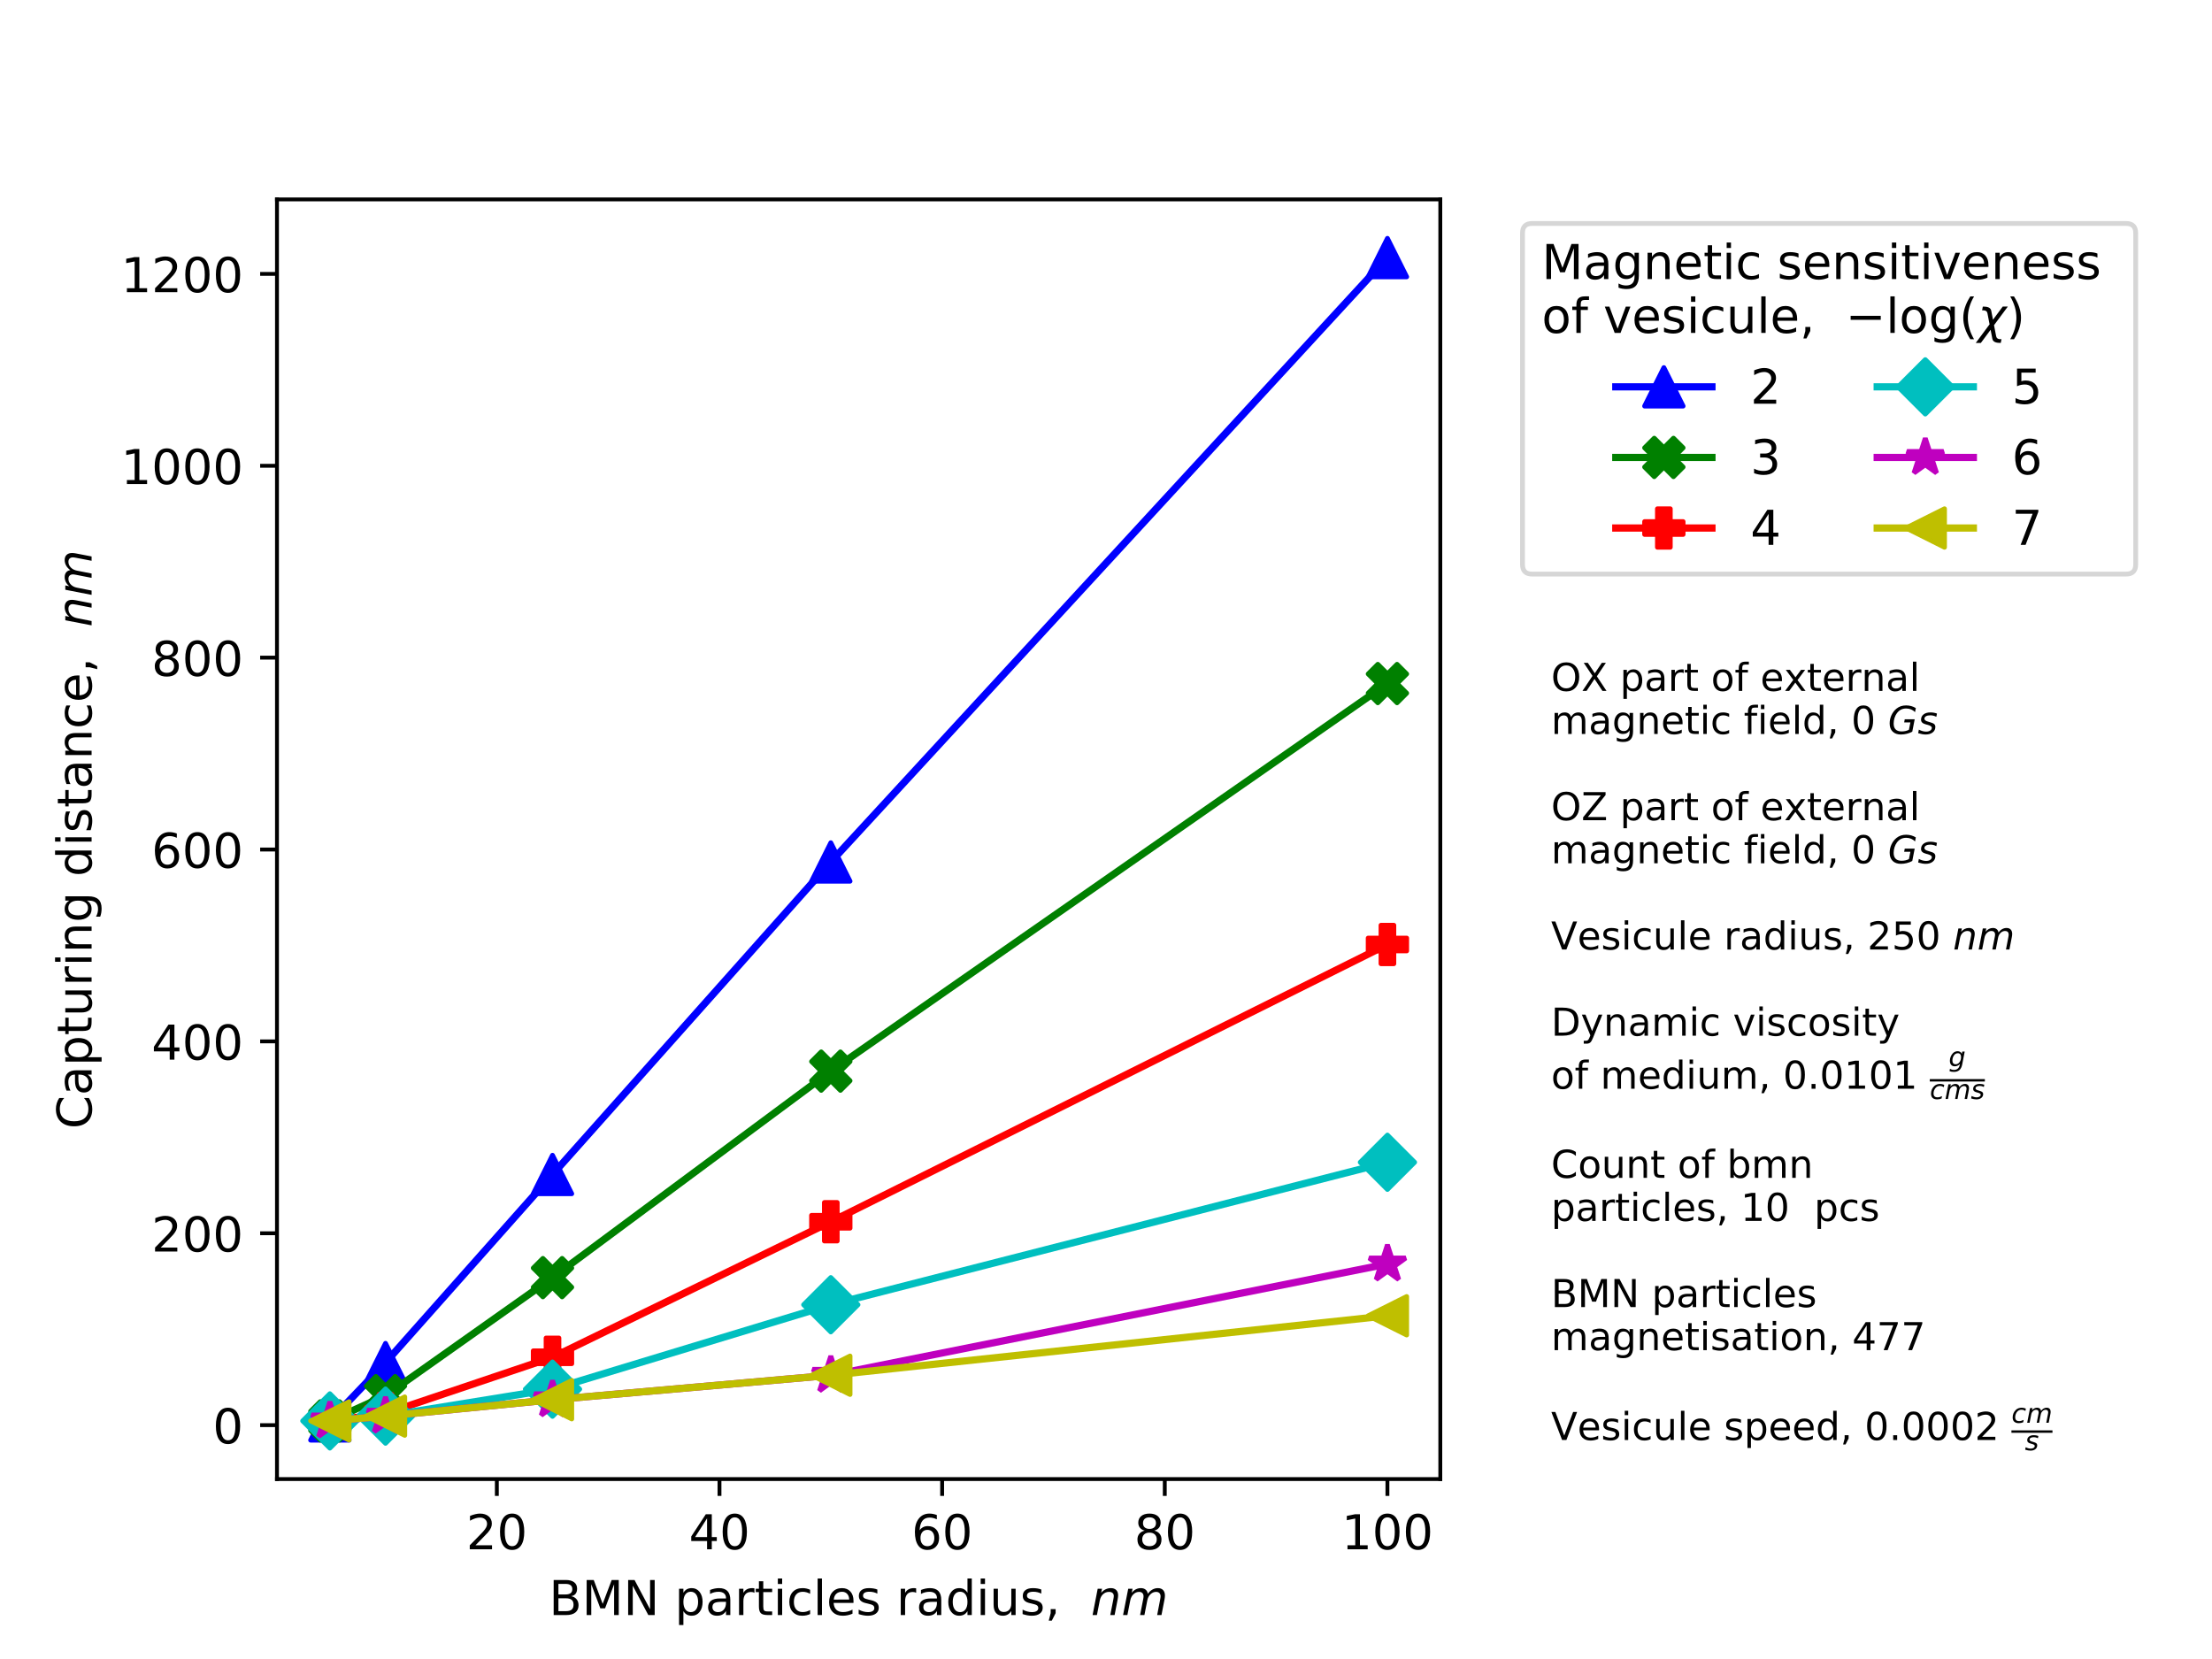 <?xml version="1.0" encoding="utf-8" standalone="no"?>
<!DOCTYPE svg PUBLIC "-//W3C//DTD SVG 1.1//EN"
  "http://www.w3.org/Graphics/SVG/1.1/DTD/svg11.dtd">
<!-- Created with matplotlib (http://matplotlib.org/) -->
<svg height="345pt" version="1.1" viewBox="0 0 460 345" width="460pt" xmlns="http://www.w3.org/2000/svg" xmlns:xlink="http://www.w3.org/1999/xlink">
 <defs>
  <style type="text/css">
*{stroke-linecap:butt;stroke-linejoin:round;}
  </style>
 </defs>
 <g id="figure_1">
  <g id="patch_1">
   <path d="M 0 345.6 
L 460.8 345.6 
L 460.8 0 
L 0 0 
z
" style="fill:#ffffff;"/>
  </g>
  <g id="axes_1">
   <g id="patch_2">
    <path d="M 57.6 307.584 
L 299.52 307.584 
L 299.52 41.472 
L 57.6 41.472 
z
" style="fill:#ffffff;"/>
   </g>
   <g id="matplotlib.axis_1">
    <g id="xtick_1">
     <g id="line2d_1">
      <defs>
       <path d="M 0 0 
L 0 3.5 
" id="mc500315d4d" style="stroke:#000000;stroke-width:0.8;"/>
      </defs>
      <g>
       <use style="stroke:#000000;stroke-width:0.8;" x="103.322" xlink:href="#mc500315d4d" y="307.584"/>
      </g>
     </g>
     <g id="text_1">
      <!-- 20 -->
      <defs>
       <path d="M 19.188 8.297 
L 53.609 8.297 
L 53.609 0 
L 7.328 0 
L 7.328 8.297 
Q 12.938 14.109 22.625 23.891 
Q 32.328 33.688 34.812 36.531 
Q 39.547 41.844 41.422 45.531 
Q 43.312 49.219 43.312 52.781 
Q 43.312 58.594 39.234 62.25 
Q 35.156 65.922 28.609 65.922 
Q 23.969 65.922 18.812 64.312 
Q 13.672 62.703 7.812 59.422 
L 7.812 69.391 
Q 13.766 71.781 18.938 73 
Q 24.125 74.219 28.422 74.219 
Q 39.75 74.219 46.484 68.547 
Q 53.219 62.891 53.219 53.422 
Q 53.219 48.922 51.531 44.891 
Q 49.859 40.875 45.406 35.406 
Q 44.188 33.984 37.641 27.219 
Q 31.109 20.453 19.188 8.297 
z
" id="DejaVuSans-32"/>
       <path d="M 31.781 66.406 
Q 24.172 66.406 20.328 58.906 
Q 16.5 51.422 16.5 36.375 
Q 16.5 21.391 20.328 13.891 
Q 24.172 6.391 31.781 6.391 
Q 39.453 6.391 43.281 13.891 
Q 47.125 21.391 47.125 36.375 
Q 47.125 51.422 43.281 58.906 
Q 39.453 66.406 31.781 66.406 
z
M 31.781 74.219 
Q 44.047 74.219 50.516 64.516 
Q 56.984 54.828 56.984 36.375 
Q 56.984 17.969 50.516 8.266 
Q 44.047 -1.422 31.781 -1.422 
Q 19.531 -1.422 13.062 8.266 
Q 6.594 17.969 6.594 36.375 
Q 6.594 54.828 13.062 64.516 
Q 19.531 74.219 31.781 74.219 
z
" id="DejaVuSans-30"/>
      </defs>
      <g transform="translate(96.959 322.182)scale(0.1 -0.1)">
       <use xlink:href="#DejaVuSans-32"/>
       <use x="63.623" xlink:href="#DejaVuSans-30"/>
      </g>
     </g>
    </g>
    <g id="xtick_2">
     <g id="line2d_2">
      <g>
       <use style="stroke:#000000;stroke-width:0.8;" x="149.622" xlink:href="#mc500315d4d" y="307.584"/>
      </g>
     </g>
     <g id="text_2">
      <!-- 40 -->
      <defs>
       <path d="M 37.797 64.312 
L 12.891 25.391 
L 37.797 25.391 
z
M 35.203 72.906 
L 47.609 72.906 
L 47.609 25.391 
L 58.016 25.391 
L 58.016 17.188 
L 47.609 17.188 
L 47.609 0 
L 37.797 0 
L 37.797 17.188 
L 4.891 17.188 
L 4.891 26.703 
z
" id="DejaVuSans-34"/>
      </defs>
      <g transform="translate(143.26 322.182)scale(0.1 -0.1)">
       <use xlink:href="#DejaVuSans-34"/>
       <use x="63.623" xlink:href="#DejaVuSans-30"/>
      </g>
     </g>
    </g>
    <g id="xtick_3">
     <g id="line2d_3">
      <g>
       <use style="stroke:#000000;stroke-width:0.8;" x="195.923" xlink:href="#mc500315d4d" y="307.584"/>
      </g>
     </g>
     <g id="text_3">
      <!-- 60 -->
      <defs>
       <path d="M 33.016 40.375 
Q 26.375 40.375 22.484 35.828 
Q 18.609 31.297 18.609 23.391 
Q 18.609 15.531 22.484 10.953 
Q 26.375 6.391 33.016 6.391 
Q 39.656 6.391 43.531 10.953 
Q 47.406 15.531 47.406 23.391 
Q 47.406 31.297 43.531 35.828 
Q 39.656 40.375 33.016 40.375 
z
M 52.594 71.297 
L 52.594 62.312 
Q 48.875 64.062 45.094 64.984 
Q 41.312 65.922 37.594 65.922 
Q 27.828 65.922 22.672 59.328 
Q 17.531 52.734 16.797 39.406 
Q 19.672 43.656 24.016 45.922 
Q 28.375 48.188 33.594 48.188 
Q 44.578 48.188 50.953 41.516 
Q 57.328 34.859 57.328 23.391 
Q 57.328 12.156 50.688 5.359 
Q 44.047 -1.422 33.016 -1.422 
Q 20.359 -1.422 13.672 8.266 
Q 6.984 17.969 6.984 36.375 
Q 6.984 53.656 15.188 63.938 
Q 23.391 74.219 37.203 74.219 
Q 40.922 74.219 44.703 73.484 
Q 48.484 72.75 52.594 71.297 
z
" id="DejaVuSans-36"/>
      </defs>
      <g transform="translate(189.56 322.182)scale(0.1 -0.1)">
       <use xlink:href="#DejaVuSans-36"/>
       <use x="63.623" xlink:href="#DejaVuSans-30"/>
      </g>
     </g>
    </g>
    <g id="xtick_4">
     <g id="line2d_4">
      <g>
       <use style="stroke:#000000;stroke-width:0.8;" x="242.223" xlink:href="#mc500315d4d" y="307.584"/>
      </g>
     </g>
     <g id="text_4">
      <!-- 80 -->
      <defs>
       <path d="M 31.781 34.625 
Q 24.75 34.625 20.719 30.859 
Q 16.703 27.094 16.703 20.516 
Q 16.703 13.922 20.719 10.156 
Q 24.75 6.391 31.781 6.391 
Q 38.812 6.391 42.859 10.172 
Q 46.922 13.969 46.922 20.516 
Q 46.922 27.094 42.891 30.859 
Q 38.875 34.625 31.781 34.625 
z
M 21.922 38.812 
Q 15.578 40.375 12.031 44.719 
Q 8.5 49.078 8.5 55.328 
Q 8.5 64.062 14.719 69.141 
Q 20.953 74.219 31.781 74.219 
Q 42.672 74.219 48.875 69.141 
Q 55.078 64.062 55.078 55.328 
Q 55.078 49.078 51.531 44.719 
Q 48 40.375 41.703 38.812 
Q 48.828 37.156 52.797 32.312 
Q 56.781 27.484 56.781 20.516 
Q 56.781 9.906 50.312 4.234 
Q 43.844 -1.422 31.781 -1.422 
Q 19.734 -1.422 13.25 4.234 
Q 6.781 9.906 6.781 20.516 
Q 6.781 27.484 10.781 32.312 
Q 14.797 37.156 21.922 38.812 
z
M 18.312 54.391 
Q 18.312 48.734 21.844 45.562 
Q 25.391 42.391 31.781 42.391 
Q 38.141 42.391 41.719 45.562 
Q 45.312 48.734 45.312 54.391 
Q 45.312 60.062 41.719 63.234 
Q 38.141 66.406 31.781 66.406 
Q 25.391 66.406 21.844 63.234 
Q 18.312 60.062 18.312 54.391 
z
" id="DejaVuSans-38"/>
      </defs>
      <g transform="translate(235.861 322.182)scale(0.1 -0.1)">
       <use xlink:href="#DejaVuSans-38"/>
       <use x="63.623" xlink:href="#DejaVuSans-30"/>
      </g>
     </g>
    </g>
    <g id="xtick_5">
     <g id="line2d_5">
      <g>
       <use style="stroke:#000000;stroke-width:0.8;" x="288.524" xlink:href="#mc500315d4d" y="307.584"/>
      </g>
     </g>
     <g id="text_5">
      <!-- 100 -->
      <defs>
       <path d="M 12.406 8.297 
L 28.516 8.297 
L 28.516 63.922 
L 10.984 60.406 
L 10.984 69.391 
L 28.422 72.906 
L 38.281 72.906 
L 38.281 8.297 
L 54.391 8.297 
L 54.391 0 
L 12.406 0 
z
" id="DejaVuSans-31"/>
      </defs>
      <g transform="translate(278.98 322.182)scale(0.1 -0.1)">
       <use xlink:href="#DejaVuSans-31"/>
       <use x="63.623" xlink:href="#DejaVuSans-30"/>
       <use x="127.246" xlink:href="#DejaVuSans-30"/>
      </g>
     </g>
    </g>
    <g id="text_6">
     <!-- BMN particles radius,  $ nm$ -->
     <defs>
      <path d="M 19.672 34.812 
L 19.672 8.109 
L 35.5 8.109 
Q 43.453 8.109 47.281 11.406 
Q 51.125 14.703 51.125 21.484 
Q 51.125 28.328 47.281 31.562 
Q 43.453 34.812 35.5 34.812 
z
M 19.672 64.797 
L 19.672 42.828 
L 34.281 42.828 
Q 41.5 42.828 45.031 45.531 
Q 48.578 48.25 48.578 53.812 
Q 48.578 59.328 45.031 62.062 
Q 41.5 64.797 34.281 64.797 
z
M 9.812 72.906 
L 35.016 72.906 
Q 46.297 72.906 52.391 68.219 
Q 58.5 63.531 58.5 54.891 
Q 58.5 48.188 55.375 44.234 
Q 52.25 40.281 46.188 39.312 
Q 53.469 37.75 57.5 32.781 
Q 61.531 27.828 61.531 20.406 
Q 61.531 10.641 54.891 5.312 
Q 48.25 0 35.984 0 
L 9.812 0 
z
" id="DejaVuSans-42"/>
      <path d="M 9.812 72.906 
L 24.516 72.906 
L 43.109 23.297 
L 61.812 72.906 
L 76.516 72.906 
L 76.516 0 
L 66.891 0 
L 66.891 64.016 
L 48.094 14.016 
L 38.188 14.016 
L 19.391 64.016 
L 19.391 0 
L 9.812 0 
z
" id="DejaVuSans-4d"/>
      <path d="M 9.812 72.906 
L 23.094 72.906 
L 55.422 11.922 
L 55.422 72.906 
L 64.984 72.906 
L 64.984 0 
L 51.703 0 
L 19.391 60.984 
L 19.391 0 
L 9.812 0 
z
" id="DejaVuSans-4e"/>
      <path id="DejaVuSans-20"/>
      <path d="M 18.109 8.203 
L 18.109 -20.797 
L 9.078 -20.797 
L 9.078 54.688 
L 18.109 54.688 
L 18.109 46.391 
Q 20.953 51.266 25.266 53.625 
Q 29.594 56 35.594 56 
Q 45.562 56 51.781 48.094 
Q 58.016 40.188 58.016 27.297 
Q 58.016 14.406 51.781 6.484 
Q 45.562 -1.422 35.594 -1.422 
Q 29.594 -1.422 25.266 0.953 
Q 20.953 3.328 18.109 8.203 
z
M 48.688 27.297 
Q 48.688 37.203 44.609 42.844 
Q 40.531 48.484 33.406 48.484 
Q 26.266 48.484 22.188 42.844 
Q 18.109 37.203 18.109 27.297 
Q 18.109 17.391 22.188 11.75 
Q 26.266 6.109 33.406 6.109 
Q 40.531 6.109 44.609 11.75 
Q 48.688 17.391 48.688 27.297 
z
" id="DejaVuSans-70"/>
      <path d="M 34.281 27.484 
Q 23.391 27.484 19.188 25 
Q 14.984 22.516 14.984 16.5 
Q 14.984 11.719 18.141 8.906 
Q 21.297 6.109 26.703 6.109 
Q 34.188 6.109 38.703 11.406 
Q 43.219 16.703 43.219 25.484 
L 43.219 27.484 
z
M 52.203 31.203 
L 52.203 0 
L 43.219 0 
L 43.219 8.297 
Q 40.141 3.328 35.547 0.953 
Q 30.953 -1.422 24.312 -1.422 
Q 15.922 -1.422 10.953 3.297 
Q 6 8.016 6 15.922 
Q 6 25.141 12.172 29.828 
Q 18.359 34.516 30.609 34.516 
L 43.219 34.516 
L 43.219 35.406 
Q 43.219 41.609 39.141 45 
Q 35.062 48.391 27.688 48.391 
Q 23 48.391 18.547 47.266 
Q 14.109 46.141 10.016 43.891 
L 10.016 52.203 
Q 14.938 54.109 19.578 55.047 
Q 24.219 56 28.609 56 
Q 40.484 56 46.344 49.844 
Q 52.203 43.703 52.203 31.203 
z
" id="DejaVuSans-61"/>
      <path d="M 41.109 46.297 
Q 39.594 47.172 37.812 47.578 
Q 36.031 48 33.891 48 
Q 26.266 48 22.188 43.047 
Q 18.109 38.094 18.109 28.812 
L 18.109 0 
L 9.078 0 
L 9.078 54.688 
L 18.109 54.688 
L 18.109 46.188 
Q 20.953 51.172 25.484 53.578 
Q 30.031 56 36.531 56 
Q 37.453 56 38.578 55.875 
Q 39.703 55.766 41.062 55.516 
z
" id="DejaVuSans-72"/>
      <path d="M 18.312 70.219 
L 18.312 54.688 
L 36.812 54.688 
L 36.812 47.703 
L 18.312 47.703 
L 18.312 18.016 
Q 18.312 11.328 20.141 9.422 
Q 21.969 7.516 27.594 7.516 
L 36.812 7.516 
L 36.812 0 
L 27.594 0 
Q 17.188 0 13.234 3.875 
Q 9.281 7.766 9.281 18.016 
L 9.281 47.703 
L 2.688 47.703 
L 2.688 54.688 
L 9.281 54.688 
L 9.281 70.219 
z
" id="DejaVuSans-74"/>
      <path d="M 9.422 54.688 
L 18.406 54.688 
L 18.406 0 
L 9.422 0 
z
M 9.422 75.984 
L 18.406 75.984 
L 18.406 64.594 
L 9.422 64.594 
z
" id="DejaVuSans-69"/>
      <path d="M 48.781 52.594 
L 48.781 44.188 
Q 44.969 46.297 41.141 47.344 
Q 37.312 48.391 33.406 48.391 
Q 24.656 48.391 19.812 42.844 
Q 14.984 37.312 14.984 27.297 
Q 14.984 17.281 19.812 11.734 
Q 24.656 6.203 33.406 6.203 
Q 37.312 6.203 41.141 7.25 
Q 44.969 8.297 48.781 10.406 
L 48.781 2.094 
Q 45.016 0.344 40.984 -0.531 
Q 36.969 -1.422 32.422 -1.422 
Q 20.062 -1.422 12.781 6.344 
Q 5.516 14.109 5.516 27.297 
Q 5.516 40.672 12.859 48.328 
Q 20.219 56 33.016 56 
Q 37.156 56 41.109 55.141 
Q 45.062 54.297 48.781 52.594 
z
" id="DejaVuSans-63"/>
      <path d="M 9.422 75.984 
L 18.406 75.984 
L 18.406 0 
L 9.422 0 
z
" id="DejaVuSans-6c"/>
      <path d="M 56.203 29.594 
L 56.203 25.203 
L 14.891 25.203 
Q 15.484 15.922 20.484 11.062 
Q 25.484 6.203 34.422 6.203 
Q 39.594 6.203 44.453 7.469 
Q 49.312 8.734 54.109 11.281 
L 54.109 2.781 
Q 49.266 0.734 44.188 -0.344 
Q 39.109 -1.422 33.891 -1.422 
Q 20.797 -1.422 13.156 6.188 
Q 5.516 13.812 5.516 26.812 
Q 5.516 40.234 12.766 48.109 
Q 20.016 56 32.328 56 
Q 43.359 56 49.781 48.891 
Q 56.203 41.797 56.203 29.594 
z
M 47.219 32.234 
Q 47.125 39.594 43.094 43.984 
Q 39.062 48.391 32.422 48.391 
Q 24.906 48.391 20.391 44.141 
Q 15.875 39.891 15.188 32.172 
z
" id="DejaVuSans-65"/>
      <path d="M 44.281 53.078 
L 44.281 44.578 
Q 40.484 46.531 36.375 47.5 
Q 32.281 48.484 27.875 48.484 
Q 21.188 48.484 17.844 46.438 
Q 14.5 44.391 14.5 40.281 
Q 14.5 37.156 16.891 35.375 
Q 19.281 33.594 26.516 31.984 
L 29.594 31.297 
Q 39.156 29.25 43.188 25.516 
Q 47.219 21.781 47.219 15.094 
Q 47.219 7.469 41.188 3.016 
Q 35.156 -1.422 24.609 -1.422 
Q 20.219 -1.422 15.453 -0.562 
Q 10.688 0.297 5.422 2 
L 5.422 11.281 
Q 10.406 8.688 15.234 7.391 
Q 20.062 6.109 24.812 6.109 
Q 31.156 6.109 34.562 8.281 
Q 37.984 10.453 37.984 14.406 
Q 37.984 18.062 35.516 20.016 
Q 33.062 21.969 24.703 23.781 
L 21.578 24.516 
Q 13.234 26.266 9.516 29.906 
Q 5.812 33.547 5.812 39.891 
Q 5.812 47.609 11.281 51.797 
Q 16.75 56 26.812 56 
Q 31.781 56 36.172 55.266 
Q 40.578 54.547 44.281 53.078 
z
" id="DejaVuSans-73"/>
      <path d="M 45.406 46.391 
L 45.406 75.984 
L 54.391 75.984 
L 54.391 0 
L 45.406 0 
L 45.406 8.203 
Q 42.578 3.328 38.25 0.953 
Q 33.938 -1.422 27.875 -1.422 
Q 17.969 -1.422 11.734 6.484 
Q 5.516 14.406 5.516 27.297 
Q 5.516 40.188 11.734 48.094 
Q 17.969 56 27.875 56 
Q 33.938 56 38.25 53.625 
Q 42.578 51.266 45.406 46.391 
z
M 14.797 27.297 
Q 14.797 17.391 18.875 11.75 
Q 22.953 6.109 30.078 6.109 
Q 37.203 6.109 41.297 11.75 
Q 45.406 17.391 45.406 27.297 
Q 45.406 37.203 41.297 42.844 
Q 37.203 48.484 30.078 48.484 
Q 22.953 48.484 18.875 42.844 
Q 14.797 37.203 14.797 27.297 
z
" id="DejaVuSans-64"/>
      <path d="M 8.5 21.578 
L 8.5 54.688 
L 17.484 54.688 
L 17.484 21.922 
Q 17.484 14.156 20.5 10.266 
Q 23.531 6.391 29.594 6.391 
Q 36.859 6.391 41.078 11.031 
Q 45.312 15.672 45.312 23.688 
L 45.312 54.688 
L 54.297 54.688 
L 54.297 0 
L 45.312 0 
L 45.312 8.406 
Q 42.047 3.422 37.719 1 
Q 33.406 -1.422 27.688 -1.422 
Q 18.266 -1.422 13.375 4.438 
Q 8.5 10.297 8.5 21.578 
z
M 31.109 56 
z
" id="DejaVuSans-75"/>
      <path d="M 11.719 12.406 
L 22.016 12.406 
L 22.016 4 
L 14.016 -11.625 
L 7.719 -11.625 
L 11.719 4 
z
" id="DejaVuSans-2c"/>
      <path d="M 55.719 33.016 
L 49.312 0 
L 40.281 0 
L 46.688 32.672 
Q 47.125 34.969 47.359 36.719 
Q 47.609 38.484 47.609 39.5 
Q 47.609 43.609 45.016 45.891 
Q 42.438 48.188 37.797 48.188 
Q 30.562 48.188 25.344 43.375 
Q 20.125 38.578 18.5 30.328 
L 12.5 0 
L 3.516 0 
L 14.109 54.688 
L 23.094 54.688 
L 21.297 46.094 
Q 25.047 50.828 30.312 53.406 
Q 35.594 56 41.406 56 
Q 48.641 56 52.609 52.094 
Q 56.594 48.188 56.594 41.109 
Q 56.594 39.359 56.375 37.359 
Q 56.156 35.359 55.719 33.016 
z
" id="DejaVuSans-Oblique-6e"/>
      <path d="M 89.797 33.016 
L 83.406 0 
L 74.422 0 
L 80.719 32.719 
Q 81.109 34.812 81.297 36.328 
Q 81.5 37.844 81.5 38.922 
Q 81.5 43.312 79.047 45.75 
Q 76.609 48.188 72.219 48.188 
Q 65.672 48.188 60.547 43.281 
Q 55.422 38.375 53.906 30.516 
L 47.906 0 
L 38.922 0 
L 45.312 32.719 
Q 45.703 34.516 45.891 36.047 
Q 46.094 37.594 46.094 38.812 
Q 46.094 43.266 43.656 45.719 
Q 41.219 48.188 36.922 48.188 
Q 30.281 48.188 25.141 43.281 
Q 20.016 38.375 18.5 30.516 
L 12.5 0 
L 3.516 0 
L 14.203 54.688 
L 23.188 54.688 
L 21.484 46.188 
Q 25.141 50.984 30.047 53.484 
Q 34.969 56 40.578 56 
Q 46.531 56 50.359 52.875 
Q 54.203 49.75 54.984 44.188 
Q 59.078 49.953 64.469 52.969 
Q 69.875 56 75.875 56 
Q 82.906 56 86.734 51.953 
Q 90.578 47.906 90.578 40.484 
Q 90.578 38.875 90.375 36.938 
Q 90.188 35.016 89.797 33.016 
z
" id="DejaVuSans-Oblique-6d"/>
     </defs>
     <g transform="translate(114.16 335.862)scale(0.1 -0.1)">
      <use transform="translate(0 0.016)" xlink:href="#DejaVuSans-42"/>
      <use transform="translate(68.604 0.016)" xlink:href="#DejaVuSans-4d"/>
      <use transform="translate(154.883 0.016)" xlink:href="#DejaVuSans-4e"/>
      <use transform="translate(229.688 0.016)" xlink:href="#DejaVuSans-20"/>
      <use transform="translate(261.475 0.016)" xlink:href="#DejaVuSans-70"/>
      <use transform="translate(324.951 0.016)" xlink:href="#DejaVuSans-61"/>
      <use transform="translate(386.23 0.016)" xlink:href="#DejaVuSans-72"/>
      <use transform="translate(427.344 0.016)" xlink:href="#DejaVuSans-74"/>
      <use transform="translate(466.553 0.016)" xlink:href="#DejaVuSans-69"/>
      <use transform="translate(494.336 0.016)" xlink:href="#DejaVuSans-63"/>
      <use transform="translate(549.316 0.016)" xlink:href="#DejaVuSans-6c"/>
      <use transform="translate(577.1 0.016)" xlink:href="#DejaVuSans-65"/>
      <use transform="translate(638.623 0.016)" xlink:href="#DejaVuSans-73"/>
      <use transform="translate(690.723 0.016)" xlink:href="#DejaVuSans-20"/>
      <use transform="translate(722.51 0.016)" xlink:href="#DejaVuSans-72"/>
      <use transform="translate(763.623 0.016)" xlink:href="#DejaVuSans-61"/>
      <use transform="translate(824.902 0.016)" xlink:href="#DejaVuSans-64"/>
      <use transform="translate(888.379 0.016)" xlink:href="#DejaVuSans-69"/>
      <use transform="translate(916.162 0.016)" xlink:href="#DejaVuSans-75"/>
      <use transform="translate(979.541 0.016)" xlink:href="#DejaVuSans-73"/>
      <use transform="translate(1031.641 0.016)" xlink:href="#DejaVuSans-2c"/>
      <use transform="translate(1063.428 0.016)" xlink:href="#DejaVuSans-20"/>
      <use transform="translate(1095.215 0.016)" xlink:href="#DejaVuSans-20"/>
      <use transform="translate(1127.002 0.016)" xlink:href="#DejaVuSans-Oblique-6e"/>
      <use transform="translate(1190.381 0.016)" xlink:href="#DejaVuSans-Oblique-6d"/>
     </g>
    </g>
   </g>
   <g id="matplotlib.axis_2">
    <g id="ytick_1">
     <g id="line2d_6">
      <defs>
       <path d="M 0 0 
L -3.5 0 
" id="m4dd2031786" style="stroke:#000000;stroke-width:0.8;"/>
      </defs>
      <g>
       <use style="stroke:#000000;stroke-width:0.8;" x="57.6" xlink:href="#m4dd2031786" y="296.366"/>
      </g>
     </g>
     <g id="text_7">
      <!-- 0 -->
      <g transform="translate(44.237 300.165)scale(0.1 -0.1)">
       <use xlink:href="#DejaVuSans-30"/>
      </g>
     </g>
    </g>
    <g id="ytick_2">
     <g id="line2d_7">
      <g>
       <use style="stroke:#000000;stroke-width:0.8;" x="57.6" xlink:href="#m4dd2031786" y="256.465"/>
      </g>
     </g>
     <g id="text_8">
      <!-- 200 -->
      <g transform="translate(31.512 260.264)scale(0.1 -0.1)">
       <use xlink:href="#DejaVuSans-32"/>
       <use x="63.623" xlink:href="#DejaVuSans-30"/>
       <use x="127.246" xlink:href="#DejaVuSans-30"/>
      </g>
     </g>
    </g>
    <g id="ytick_3">
     <g id="line2d_8">
      <g>
       <use style="stroke:#000000;stroke-width:0.8;" x="57.6" xlink:href="#m4dd2031786" y="216.564"/>
      </g>
     </g>
     <g id="text_9">
      <!-- 400 -->
      <g transform="translate(31.512 220.363)scale(0.1 -0.1)">
       <use xlink:href="#DejaVuSans-34"/>
       <use x="63.623" xlink:href="#DejaVuSans-30"/>
       <use x="127.246" xlink:href="#DejaVuSans-30"/>
      </g>
     </g>
    </g>
    <g id="ytick_4">
     <g id="line2d_9">
      <g>
       <use style="stroke:#000000;stroke-width:0.8;" x="57.6" xlink:href="#m4dd2031786" y="176.663"/>
      </g>
     </g>
     <g id="text_10">
      <!-- 600 -->
      <g transform="translate(31.512 180.462)scale(0.1 -0.1)">
       <use xlink:href="#DejaVuSans-36"/>
       <use x="63.623" xlink:href="#DejaVuSans-30"/>
       <use x="127.246" xlink:href="#DejaVuSans-30"/>
      </g>
     </g>
    </g>
    <g id="ytick_5">
     <g id="line2d_10">
      <g>
       <use style="stroke:#000000;stroke-width:0.8;" x="57.6" xlink:href="#m4dd2031786" y="136.762"/>
      </g>
     </g>
     <g id="text_11">
      <!-- 800 -->
      <g transform="translate(31.512 140.561)scale(0.1 -0.1)">
       <use xlink:href="#DejaVuSans-38"/>
       <use x="63.623" xlink:href="#DejaVuSans-30"/>
       <use x="127.246" xlink:href="#DejaVuSans-30"/>
      </g>
     </g>
    </g>
    <g id="ytick_6">
     <g id="line2d_11">
      <g>
       <use style="stroke:#000000;stroke-width:0.8;" x="57.6" xlink:href="#m4dd2031786" y="96.861"/>
      </g>
     </g>
     <g id="text_12">
      <!-- 1000 -->
      <g transform="translate(25.15 100.66)scale(0.1 -0.1)">
       <use xlink:href="#DejaVuSans-31"/>
       <use x="63.623" xlink:href="#DejaVuSans-30"/>
       <use x="127.246" xlink:href="#DejaVuSans-30"/>
       <use x="190.869" xlink:href="#DejaVuSans-30"/>
      </g>
     </g>
    </g>
    <g id="ytick_7">
     <g id="line2d_12">
      <g>
       <use style="stroke:#000000;stroke-width:0.8;" x="57.6" xlink:href="#m4dd2031786" y="56.96"/>
      </g>
     </g>
     <g id="text_13">
      <!-- 1200 -->
      <g transform="translate(25.15 60.759)scale(0.1 -0.1)">
       <use xlink:href="#DejaVuSans-31"/>
       <use x="63.623" xlink:href="#DejaVuSans-32"/>
       <use x="127.246" xlink:href="#DejaVuSans-30"/>
       <use x="190.869" xlink:href="#DejaVuSans-30"/>
      </g>
     </g>
    </g>
    <g id="text_14">
     <!-- Capturing distance,  $ nm$ -->
     <defs>
      <path d="M 64.406 67.281 
L 64.406 56.891 
Q 59.422 61.531 53.781 63.812 
Q 48.141 66.109 41.797 66.109 
Q 29.297 66.109 22.656 58.469 
Q 16.016 50.828 16.016 36.375 
Q 16.016 21.969 22.656 14.328 
Q 29.297 6.688 41.797 6.688 
Q 48.141 6.688 53.781 8.984 
Q 59.422 11.281 64.406 15.922 
L 64.406 5.609 
Q 59.234 2.094 53.438 0.328 
Q 47.656 -1.422 41.219 -1.422 
Q 24.656 -1.422 15.125 8.703 
Q 5.609 18.844 5.609 36.375 
Q 5.609 53.953 15.125 64.078 
Q 24.656 74.219 41.219 74.219 
Q 47.75 74.219 53.531 72.484 
Q 59.328 70.75 64.406 67.281 
z
" id="DejaVuSans-43"/>
      <path d="M 54.891 33.016 
L 54.891 0 
L 45.906 0 
L 45.906 32.719 
Q 45.906 40.484 42.875 44.328 
Q 39.844 48.188 33.797 48.188 
Q 26.516 48.188 22.312 43.547 
Q 18.109 38.922 18.109 30.906 
L 18.109 0 
L 9.078 0 
L 9.078 54.688 
L 18.109 54.688 
L 18.109 46.188 
Q 21.344 51.125 25.703 53.562 
Q 30.078 56 35.797 56 
Q 45.219 56 50.047 50.172 
Q 54.891 44.344 54.891 33.016 
z
" id="DejaVuSans-6e"/>
      <path d="M 45.406 27.984 
Q 45.406 37.75 41.375 43.109 
Q 37.359 48.484 30.078 48.484 
Q 22.859 48.484 18.828 43.109 
Q 14.797 37.75 14.797 27.984 
Q 14.797 18.266 18.828 12.891 
Q 22.859 7.516 30.078 7.516 
Q 37.359 7.516 41.375 12.891 
Q 45.406 18.266 45.406 27.984 
z
M 54.391 6.781 
Q 54.391 -7.172 48.188 -13.984 
Q 42 -20.797 29.203 -20.797 
Q 24.469 -20.797 20.266 -20.094 
Q 16.062 -19.391 12.109 -17.922 
L 12.109 -9.188 
Q 16.062 -11.328 19.922 -12.344 
Q 23.781 -13.375 27.781 -13.375 
Q 36.625 -13.375 41.016 -8.766 
Q 45.406 -4.156 45.406 5.172 
L 45.406 9.625 
Q 42.625 4.781 38.281 2.391 
Q 33.938 0 27.875 0 
Q 17.828 0 11.672 7.656 
Q 5.516 15.328 5.516 27.984 
Q 5.516 40.672 11.672 48.328 
Q 17.828 56 27.875 56 
Q 33.938 56 38.281 53.609 
Q 42.625 51.219 45.406 46.391 
L 45.406 54.688 
L 54.391 54.688 
z
" id="DejaVuSans-67"/>
     </defs>
     <g transform="translate(19.05 234.778)rotate(-90)scale(0.1 -0.1)">
      <use transform="translate(0 0.016)" xlink:href="#DejaVuSans-43"/>
      <use transform="translate(69.824 0.016)" xlink:href="#DejaVuSans-61"/>
      <use transform="translate(131.104 0.016)" xlink:href="#DejaVuSans-70"/>
      <use transform="translate(194.58 0.016)" xlink:href="#DejaVuSans-74"/>
      <use transform="translate(233.789 0.016)" xlink:href="#DejaVuSans-75"/>
      <use transform="translate(297.168 0.016)" xlink:href="#DejaVuSans-72"/>
      <use transform="translate(338.281 0.016)" xlink:href="#DejaVuSans-69"/>
      <use transform="translate(366.064 0.016)" xlink:href="#DejaVuSans-6e"/>
      <use transform="translate(429.443 0.016)" xlink:href="#DejaVuSans-67"/>
      <use transform="translate(492.92 0.016)" xlink:href="#DejaVuSans-20"/>
      <use transform="translate(524.707 0.016)" xlink:href="#DejaVuSans-64"/>
      <use transform="translate(588.184 0.016)" xlink:href="#DejaVuSans-69"/>
      <use transform="translate(615.967 0.016)" xlink:href="#DejaVuSans-73"/>
      <use transform="translate(668.066 0.016)" xlink:href="#DejaVuSans-74"/>
      <use transform="translate(707.275 0.016)" xlink:href="#DejaVuSans-61"/>
      <use transform="translate(768.555 0.016)" xlink:href="#DejaVuSans-6e"/>
      <use transform="translate(831.934 0.016)" xlink:href="#DejaVuSans-63"/>
      <use transform="translate(886.914 0.016)" xlink:href="#DejaVuSans-65"/>
      <use transform="translate(948.438 0.016)" xlink:href="#DejaVuSans-2c"/>
      <use transform="translate(980.225 0.016)" xlink:href="#DejaVuSans-20"/>
      <use transform="translate(1012.012 0.016)" xlink:href="#DejaVuSans-20"/>
      <use transform="translate(1043.799 0.016)" xlink:href="#DejaVuSans-Oblique-6e"/>
      <use transform="translate(1107.178 0.016)" xlink:href="#DejaVuSans-Oblique-6d"/>
     </g>
    </g>
   </g>
   <g id="line2d_13">
    <path clip-path="url(#p4a93baf90d)" d="M 68.596 295.488 
L 80.171 283.358 
L 114.897 244.245 
L 172.772 179.256 
L 288.524 53.568 
" style="fill:none;stroke:#0000ff;stroke-linecap:square;stroke-width:1.5;"/>
    <defs>
     <path d="M 0 -4 
L -4 4 
L 4 4 
z
" id="m8143093ae5" style="stroke:#0000ff;stroke-linejoin:miter;"/>
    </defs>
    <g clip-path="url(#p4a93baf90d)">
     <use style="fill:#0000ff;stroke:#0000ff;stroke-linejoin:miter;" x="68.596" xlink:href="#m8143093ae5" y="295.488"/>
     <use style="fill:#0000ff;stroke:#0000ff;stroke-linejoin:miter;" x="80.171" xlink:href="#m8143093ae5" y="283.358"/>
     <use style="fill:#0000ff;stroke:#0000ff;stroke-linejoin:miter;" x="114.897" xlink:href="#m8143093ae5" y="244.245"/>
     <use style="fill:#0000ff;stroke:#0000ff;stroke-linejoin:miter;" x="172.772" xlink:href="#m8143093ae5" y="179.256"/>
     <use style="fill:#0000ff;stroke:#0000ff;stroke-linejoin:miter;" x="288.524" xlink:href="#m8143093ae5" y="53.568"/>
    </g>
   </g>
   <g id="line2d_14">
    <path clip-path="url(#p4a93baf90d)" d="M 68.596 295.488 
L 80.171 290.241 
L 114.897 265.692 
L 172.772 222.748 
L 288.524 142.148 
" style="fill:none;stroke:#008000;stroke-linecap:square;stroke-width:1.5;"/>
    <defs>
     <path d="M -2 4 
L 0 2 
L 2 4 
L 4 2 
L 2 0 
L 4 -2 
L 2 -4 
L 0 -2 
L -2 -4 
L -4 -2 
L -2 0 
L -4 2 
z
" id="mfa7badd5ed" style="stroke:#008000;stroke-linejoin:miter;"/>
    </defs>
    <g clip-path="url(#p4a93baf90d)">
     <use style="fill:#008000;stroke:#008000;stroke-linejoin:miter;" x="68.596" xlink:href="#mfa7badd5ed" y="295.488"/>
     <use style="fill:#008000;stroke:#008000;stroke-linejoin:miter;" x="80.171" xlink:href="#mfa7badd5ed" y="290.241"/>
     <use style="fill:#008000;stroke:#008000;stroke-linejoin:miter;" x="114.897" xlink:href="#mfa7badd5ed" y="265.692"/>
     <use style="fill:#008000;stroke:#008000;stroke-linejoin:miter;" x="172.772" xlink:href="#mfa7badd5ed" y="222.748"/>
     <use style="fill:#008000;stroke:#008000;stroke-linejoin:miter;" x="288.524" xlink:href="#mfa7badd5ed" y="142.148"/>
    </g>
   </g>
   <g id="line2d_15">
    <path clip-path="url(#p4a93baf90d)" d="M 68.596 295.488 
L 80.171 293.952 
L 114.897 282.251 
L 172.772 254.071 
L 288.524 196.414 
" style="fill:none;stroke:#ff0000;stroke-linecap:square;stroke-width:1.5;"/>
    <defs>
     <path d="M -1.333 4 
L 1.333 4 
L 1.333 1.333 
L 4 1.333 
L 4 -1.333 
L 1.333 -1.333 
L 1.333 -4 
L -1.333 -4 
L -1.333 -1.333 
L -4 -1.333 
L -4 1.333 
L -1.333 1.333 
z
" id="mfed36e1446" style="stroke:#ff0000;stroke-linejoin:miter;"/>
    </defs>
    <g clip-path="url(#p4a93baf90d)">
     <use style="fill:#ff0000;stroke:#ff0000;stroke-linejoin:miter;" x="68.596" xlink:href="#mfed36e1446" y="295.488"/>
     <use style="fill:#ff0000;stroke:#ff0000;stroke-linejoin:miter;" x="80.171" xlink:href="#mfed36e1446" y="293.952"/>
     <use style="fill:#ff0000;stroke:#ff0000;stroke-linejoin:miter;" x="114.897" xlink:href="#mfed36e1446" y="282.251"/>
     <use style="fill:#ff0000;stroke:#ff0000;stroke-linejoin:miter;" x="172.772" xlink:href="#mfed36e1446" y="254.071"/>
     <use style="fill:#ff0000;stroke:#ff0000;stroke-linejoin:miter;" x="288.524" xlink:href="#mfed36e1446" y="196.414"/>
    </g>
   </g>
   <g id="line2d_16">
    <path clip-path="url(#p4a93baf90d)" d="M 68.596 295.488 
L 80.171 294.49 
L 114.897 288.884 
L 172.772 271.328 
L 288.524 241.701 
" style="fill:none;stroke:#00bfbf;stroke-linecap:square;stroke-width:1.5;"/>
    <defs>
     <path d="M -0 5.657 
L 5.657 0 
L 0 -5.657 
L -5.657 -0 
z
" id="mda97de79ca" style="stroke:#00bfbf;stroke-linejoin:miter;"/>
    </defs>
    <g clip-path="url(#p4a93baf90d)">
     <use style="fill:#00bfbf;stroke:#00bfbf;stroke-linejoin:miter;" x="68.596" xlink:href="#mda97de79ca" y="295.488"/>
     <use style="fill:#00bfbf;stroke:#00bfbf;stroke-linejoin:miter;" x="80.171" xlink:href="#mda97de79ca" y="294.49"/>
     <use style="fill:#00bfbf;stroke:#00bfbf;stroke-linejoin:miter;" x="114.897" xlink:href="#mda97de79ca" y="288.884"/>
     <use style="fill:#00bfbf;stroke:#00bfbf;stroke-linejoin:miter;" x="172.772" xlink:href="#mda97de79ca" y="271.328"/>
     <use style="fill:#00bfbf;stroke:#00bfbf;stroke-linejoin:miter;" x="288.524" xlink:href="#mda97de79ca" y="241.701"/>
    </g>
   </g>
   <g id="line2d_17">
    <path clip-path="url(#p4a93baf90d)" d="M 68.596 295.488 
L 80.171 294.49 
L 114.897 291.079 
L 172.772 285.992 
L 288.524 262.849 
" style="fill:none;stroke:#bf00bf;stroke-linecap:square;stroke-width:1.5;"/>
    <defs>
     <path d="M 0 -4 
L -0.898 -1.236 
L -3.804 -1.236 
L -1.453 0.472 
L -2.351 3.236 
L -0 1.528 
L 2.351 3.236 
L 1.453 0.472 
L 3.804 -1.236 
L 0.898 -1.236 
z
" id="m1467f9ad20" style="stroke:#bf00bf;stroke-linejoin:bevel;"/>
    </defs>
    <g clip-path="url(#p4a93baf90d)">
     <use style="fill:#bf00bf;stroke:#bf00bf;stroke-linejoin:bevel;" x="68.596" xlink:href="#m1467f9ad20" y="295.488"/>
     <use style="fill:#bf00bf;stroke:#bf00bf;stroke-linejoin:bevel;" x="80.171" xlink:href="#m1467f9ad20" y="294.49"/>
     <use style="fill:#bf00bf;stroke:#bf00bf;stroke-linejoin:bevel;" x="114.897" xlink:href="#m1467f9ad20" y="291.079"/>
     <use style="fill:#bf00bf;stroke:#bf00bf;stroke-linejoin:bevel;" x="172.772" xlink:href="#m1467f9ad20" y="285.992"/>
     <use style="fill:#bf00bf;stroke:#bf00bf;stroke-linejoin:bevel;" x="288.524" xlink:href="#m1467f9ad20" y="262.849"/>
    </g>
   </g>
   <g id="line2d_18">
    <path clip-path="url(#p4a93baf90d)" d="M 68.596 295.488 
L 80.171 294.49 
L 114.897 291.079 
L 172.772 285.992 
L 288.524 273.622 
" style="fill:none;stroke:#bfbf00;stroke-linecap:square;stroke-width:1.5;"/>
    <defs>
     <path d="M -4 -0 
L 4 4 
L 4 -4 
z
" id="m4712eedc51" style="stroke:#bfbf00;stroke-linejoin:miter;"/>
    </defs>
    <g clip-path="url(#p4a93baf90d)">
     <use style="fill:#bfbf00;stroke:#bfbf00;stroke-linejoin:miter;" x="68.596" xlink:href="#m4712eedc51" y="295.488"/>
     <use style="fill:#bfbf00;stroke:#bfbf00;stroke-linejoin:miter;" x="80.171" xlink:href="#m4712eedc51" y="294.49"/>
     <use style="fill:#bfbf00;stroke:#bfbf00;stroke-linejoin:miter;" x="114.897" xlink:href="#m4712eedc51" y="291.079"/>
     <use style="fill:#bfbf00;stroke:#bfbf00;stroke-linejoin:miter;" x="172.772" xlink:href="#m4712eedc51" y="285.992"/>
     <use style="fill:#bfbf00;stroke:#bfbf00;stroke-linejoin:miter;" x="288.524" xlink:href="#m4712eedc51" y="273.622"/>
    </g>
   </g>
   <g id="patch_3">
    <path d="M 57.6 307.584 
L 57.6 41.472 
" style="fill:none;stroke:#000000;stroke-linecap:square;stroke-linejoin:miter;stroke-width:0.8;"/>
   </g>
   <g id="patch_4">
    <path d="M 299.52 307.584 
L 299.52 41.472 
" style="fill:none;stroke:#000000;stroke-linecap:square;stroke-linejoin:miter;stroke-width:0.8;"/>
   </g>
   <g id="patch_5">
    <path d="M 57.6 307.584 
L 299.52 307.584 
" style="fill:none;stroke:#000000;stroke-linecap:square;stroke-linejoin:miter;stroke-width:0.8;"/>
   </g>
   <g id="patch_6">
    <path d="M 57.6 41.472 
L 299.52 41.472 
" style="fill:none;stroke:#000000;stroke-linecap:square;stroke-linejoin:miter;stroke-width:0.8;"/>
   </g>
   <g id="text_15">
    <!-- OX part of external  -->
    <defs>
     <path d="M 39.406 66.219 
Q 28.656 66.219 22.328 58.203 
Q 16.016 50.203 16.016 36.375 
Q 16.016 22.609 22.328 14.594 
Q 28.656 6.594 39.406 6.594 
Q 50.141 6.594 56.422 14.594 
Q 62.703 22.609 62.703 36.375 
Q 62.703 50.203 56.422 58.203 
Q 50.141 66.219 39.406 66.219 
z
M 39.406 74.219 
Q 54.734 74.219 63.906 63.938 
Q 73.094 53.656 73.094 36.375 
Q 73.094 19.141 63.906 8.859 
Q 54.734 -1.422 39.406 -1.422 
Q 24.031 -1.422 14.812 8.828 
Q 5.609 19.094 5.609 36.375 
Q 5.609 53.656 14.812 63.938 
Q 24.031 74.219 39.406 74.219 
z
" id="DejaVuSans-4f"/>
     <path d="M 6.297 72.906 
L 16.891 72.906 
L 35.016 45.797 
L 53.219 72.906 
L 63.812 72.906 
L 40.375 37.891 
L 65.375 0 
L 54.781 0 
L 34.281 31 
L 13.625 0 
L 2.984 0 
L 29 38.922 
z
" id="DejaVuSans-58"/>
     <path d="M 30.609 48.391 
Q 23.391 48.391 19.188 42.75 
Q 14.984 37.109 14.984 27.297 
Q 14.984 17.484 19.156 11.844 
Q 23.344 6.203 30.609 6.203 
Q 37.797 6.203 41.984 11.859 
Q 46.188 17.531 46.188 27.297 
Q 46.188 37.016 41.984 42.703 
Q 37.797 48.391 30.609 48.391 
z
M 30.609 56 
Q 42.328 56 49.016 48.375 
Q 55.719 40.766 55.719 27.297 
Q 55.719 13.875 49.016 6.219 
Q 42.328 -1.422 30.609 -1.422 
Q 18.844 -1.422 12.172 6.219 
Q 5.516 13.875 5.516 27.297 
Q 5.516 40.766 12.172 48.375 
Q 18.844 56 30.609 56 
z
" id="DejaVuSans-6f"/>
     <path d="M 37.109 75.984 
L 37.109 68.5 
L 28.516 68.5 
Q 23.688 68.5 21.797 66.547 
Q 19.922 64.594 19.922 59.516 
L 19.922 54.688 
L 34.719 54.688 
L 34.719 47.703 
L 19.922 47.703 
L 19.922 0 
L 10.891 0 
L 10.891 47.703 
L 2.297 47.703 
L 2.297 54.688 
L 10.891 54.688 
L 10.891 58.5 
Q 10.891 67.625 15.141 71.797 
Q 19.391 75.984 28.609 75.984 
z
" id="DejaVuSans-66"/>
     <path d="M 54.891 54.688 
L 35.109 28.078 
L 55.906 0 
L 45.312 0 
L 29.391 21.484 
L 13.484 0 
L 2.875 0 
L 24.125 28.609 
L 4.688 54.688 
L 15.281 54.688 
L 29.781 35.203 
L 44.281 54.688 
z
" id="DejaVuSans-78"/>
    </defs>
    <g transform="translate(322.56 143.674)scale(0.08 -0.08)">
     <use xlink:href="#DejaVuSans-4f"/>
     <use x="78.617" xlink:href="#DejaVuSans-58"/>
     <use x="147.123" xlink:href="#DejaVuSans-20"/>
     <use x="178.91" xlink:href="#DejaVuSans-70"/>
     <use x="242.387" xlink:href="#DejaVuSans-61"/>
     <use x="303.666" xlink:href="#DejaVuSans-72"/>
     <use x="344.779" xlink:href="#DejaVuSans-74"/>
     <use x="383.988" xlink:href="#DejaVuSans-20"/>
     <use x="415.775" xlink:href="#DejaVuSans-6f"/>
     <use x="476.957" xlink:href="#DejaVuSans-66"/>
     <use x="512.162" xlink:href="#DejaVuSans-20"/>
     <use x="543.949" xlink:href="#DejaVuSans-65"/>
     <use x="605.457" xlink:href="#DejaVuSans-78"/>
     <use x="664.637" xlink:href="#DejaVuSans-74"/>
     <use x="703.846" xlink:href="#DejaVuSans-65"/>
     <use x="765.369" xlink:href="#DejaVuSans-72"/>
     <use x="806.467" xlink:href="#DejaVuSans-6e"/>
     <use x="869.846" xlink:href="#DejaVuSans-61"/>
     <use x="931.125" xlink:href="#DejaVuSans-6c"/>
     <use x="958.908" xlink:href="#DejaVuSans-20"/>
    </g>
    <!-- magnetic field, 0 $ Gs$ -->
    <defs>
     <path d="M 52 44.188 
Q 55.375 50.25 60.062 53.125 
Q 64.75 56 71.094 56 
Q 79.641 56 84.281 50.016 
Q 88.922 44.047 88.922 33.016 
L 88.922 0 
L 79.891 0 
L 79.891 32.719 
Q 79.891 40.578 77.094 44.375 
Q 74.312 48.188 68.609 48.188 
Q 61.625 48.188 57.562 43.547 
Q 53.516 38.922 53.516 30.906 
L 53.516 0 
L 44.484 0 
L 44.484 32.719 
Q 44.484 40.625 41.703 44.406 
Q 38.922 48.188 33.109 48.188 
Q 26.219 48.188 22.156 43.531 
Q 18.109 38.875 18.109 30.906 
L 18.109 0 
L 9.078 0 
L 9.078 54.688 
L 18.109 54.688 
L 18.109 46.188 
Q 21.188 51.219 25.484 53.609 
Q 29.781 56 35.688 56 
Q 41.656 56 45.828 52.969 
Q 50 49.953 52 44.188 
z
" id="DejaVuSans-6d"/>
     <path d="M 54.594 10.891 
L 58.406 29.984 
L 42.188 29.984 
L 43.703 38.094 
L 69.578 38.094 
L 63.281 6 
Q 56.781 2.438 49.109 0.5 
Q 41.453 -1.422 33.688 -1.422 
Q 19.969 -1.422 12.234 6.188 
Q 4.5 13.812 4.5 27.391 
Q 4.5 38.672 9.203 48.844 
Q 13.922 59.031 22.219 65.828 
Q 27.438 70.062 33.641 72.141 
Q 39.844 74.219 47.406 74.219 
Q 54.25 74.219 60.516 72.484 
Q 66.797 70.75 72.516 67.281 
L 70.516 56.781 
Q 66.109 61.375 60.203 63.797 
Q 54.297 66.219 47.609 66.219 
Q 39.844 66.219 33.938 63.25 
Q 28.031 60.297 23.391 54.109 
Q 19.438 48.828 17.156 41.672 
Q 14.891 34.516 14.891 27.094 
Q 14.891 16.891 20.109 11.734 
Q 25.344 6.594 35.688 6.594 
Q 40.875 6.594 45.703 7.688 
Q 50.531 8.797 54.594 10.891 
z
" id="DejaVuSans-Oblique-47"/>
     <path d="M 50 53.078 
L 48.297 44.578 
Q 44.734 46.531 40.766 47.5 
Q 36.812 48.484 32.625 48.484 
Q 25.531 48.484 21.453 46.062 
Q 17.391 43.656 17.391 39.5 
Q 17.391 34.672 26.859 32.078 
Q 27.594 31.891 27.938 31.781 
L 30.812 30.906 
Q 39.797 28.422 42.797 25.688 
Q 45.797 22.953 45.797 18.219 
Q 45.797 9.516 38.891 4.047 
Q 31.984 -1.422 20.797 -1.422 
Q 16.453 -1.422 11.672 -0.578 
Q 6.891 0.25 1.125 2 
L 2.875 11.281 
Q 7.812 8.734 12.594 7.422 
Q 17.391 6.109 21.781 6.109 
Q 28.375 6.109 32.5 8.938 
Q 36.625 11.766 36.625 16.109 
Q 36.625 20.797 25.781 23.688 
L 24.859 23.922 
L 21.781 24.703 
Q 14.938 26.516 11.766 29.469 
Q 8.594 32.422 8.594 37.016 
Q 8.594 45.75 15.156 50.875 
Q 21.734 56 33.016 56 
Q 37.453 56 41.672 55.266 
Q 45.906 54.547 50 53.078 
z
" id="DejaVuSans-Oblique-73"/>
    </defs>
    <g transform="translate(322.56 152.634)scale(0.08 -0.08)">
     <use transform="translate(0 0.016)" xlink:href="#DejaVuSans-6d"/>
     <use transform="translate(97.412 0.016)" xlink:href="#DejaVuSans-61"/>
     <use transform="translate(158.691 0.016)" xlink:href="#DejaVuSans-67"/>
     <use transform="translate(222.168 0.016)" xlink:href="#DejaVuSans-6e"/>
     <use transform="translate(285.547 0.016)" xlink:href="#DejaVuSans-65"/>
     <use transform="translate(347.07 0.016)" xlink:href="#DejaVuSans-74"/>
     <use transform="translate(386.279 0.016)" xlink:href="#DejaVuSans-69"/>
     <use transform="translate(414.062 0.016)" xlink:href="#DejaVuSans-63"/>
     <use transform="translate(469.043 0.016)" xlink:href="#DejaVuSans-20"/>
     <use transform="translate(500.83 0.016)" xlink:href="#DejaVuSans-66"/>
     <use transform="translate(536.035 0.016)" xlink:href="#DejaVuSans-69"/>
     <use transform="translate(563.818 0.016)" xlink:href="#DejaVuSans-65"/>
     <use transform="translate(625.342 0.016)" xlink:href="#DejaVuSans-6c"/>
     <use transform="translate(653.125 0.016)" xlink:href="#DejaVuSans-64"/>
     <use transform="translate(716.602 0.016)" xlink:href="#DejaVuSans-2c"/>
     <use transform="translate(748.389 0.016)" xlink:href="#DejaVuSans-20"/>
     <use transform="translate(780.176 0.016)" xlink:href="#DejaVuSans-30"/>
     <use transform="translate(843.799 0.016)" xlink:href="#DejaVuSans-20"/>
     <use transform="translate(875.586 0.016)" xlink:href="#DejaVuSans-Oblique-47"/>
     <use transform="translate(953.076 0.016)" xlink:href="#DejaVuSans-Oblique-73"/>
    </g>
    <!--  -->
    <g transform="translate(322.56 161.608)scale(0.08 -0.08)"/>
    <!-- OZ part of external  -->
    <defs>
     <path d="M 5.609 72.906 
L 62.891 72.906 
L 62.891 65.375 
L 16.797 8.297 
L 64.016 8.297 
L 64.016 0 
L 4.5 0 
L 4.5 7.516 
L 50.594 64.594 
L 5.609 64.594 
z
" id="DejaVuSans-5a"/>
    </defs>
    <g transform="translate(322.56 170.567)scale(0.08 -0.08)">
     <use xlink:href="#DejaVuSans-4f"/>
     <use x="78.711" xlink:href="#DejaVuSans-5a"/>
     <use x="147.217" xlink:href="#DejaVuSans-20"/>
     <use x="179.004" xlink:href="#DejaVuSans-70"/>
     <use x="242.48" xlink:href="#DejaVuSans-61"/>
     <use x="303.76" xlink:href="#DejaVuSans-72"/>
     <use x="344.873" xlink:href="#DejaVuSans-74"/>
     <use x="384.082" xlink:href="#DejaVuSans-20"/>
     <use x="415.869" xlink:href="#DejaVuSans-6f"/>
     <use x="477.051" xlink:href="#DejaVuSans-66"/>
     <use x="512.256" xlink:href="#DejaVuSans-20"/>
     <use x="544.043" xlink:href="#DejaVuSans-65"/>
     <use x="605.551" xlink:href="#DejaVuSans-78"/>
     <use x="664.73" xlink:href="#DejaVuSans-74"/>
     <use x="703.939" xlink:href="#DejaVuSans-65"/>
     <use x="765.463" xlink:href="#DejaVuSans-72"/>
     <use x="806.561" xlink:href="#DejaVuSans-6e"/>
     <use x="869.939" xlink:href="#DejaVuSans-61"/>
     <use x="931.219" xlink:href="#DejaVuSans-6c"/>
     <use x="959.002" xlink:href="#DejaVuSans-20"/>
    </g>
    <!-- magnetic field, 0 $ Gs$ -->
    <g transform="translate(322.56 179.526)scale(0.08 -0.08)">
     <use transform="translate(0 0.016)" xlink:href="#DejaVuSans-6d"/>
     <use transform="translate(97.412 0.016)" xlink:href="#DejaVuSans-61"/>
     <use transform="translate(158.691 0.016)" xlink:href="#DejaVuSans-67"/>
     <use transform="translate(222.168 0.016)" xlink:href="#DejaVuSans-6e"/>
     <use transform="translate(285.547 0.016)" xlink:href="#DejaVuSans-65"/>
     <use transform="translate(347.07 0.016)" xlink:href="#DejaVuSans-74"/>
     <use transform="translate(386.279 0.016)" xlink:href="#DejaVuSans-69"/>
     <use transform="translate(414.062 0.016)" xlink:href="#DejaVuSans-63"/>
     <use transform="translate(469.043 0.016)" xlink:href="#DejaVuSans-20"/>
     <use transform="translate(500.83 0.016)" xlink:href="#DejaVuSans-66"/>
     <use transform="translate(536.035 0.016)" xlink:href="#DejaVuSans-69"/>
     <use transform="translate(563.818 0.016)" xlink:href="#DejaVuSans-65"/>
     <use transform="translate(625.342 0.016)" xlink:href="#DejaVuSans-6c"/>
     <use transform="translate(653.125 0.016)" xlink:href="#DejaVuSans-64"/>
     <use transform="translate(716.602 0.016)" xlink:href="#DejaVuSans-2c"/>
     <use transform="translate(748.389 0.016)" xlink:href="#DejaVuSans-20"/>
     <use transform="translate(780.176 0.016)" xlink:href="#DejaVuSans-30"/>
     <use transform="translate(843.799 0.016)" xlink:href="#DejaVuSans-20"/>
     <use transform="translate(875.586 0.016)" xlink:href="#DejaVuSans-Oblique-47"/>
     <use transform="translate(953.076 0.016)" xlink:href="#DejaVuSans-Oblique-73"/>
    </g>
    <!--  -->
    <g transform="translate(322.56 188.501)scale(0.08 -0.08)"/>
    <!-- Vesicule radius, 250 $ nm$ -->
    <defs>
     <path d="M 28.609 0 
L 0.781 72.906 
L 11.078 72.906 
L 34.188 11.531 
L 57.328 72.906 
L 67.578 72.906 
L 39.797 0 
z
" id="DejaVuSans-56"/>
     <path d="M 10.797 72.906 
L 49.516 72.906 
L 49.516 64.594 
L 19.828 64.594 
L 19.828 46.734 
Q 21.969 47.469 24.109 47.828 
Q 26.266 48.188 28.422 48.188 
Q 40.625 48.188 47.75 41.5 
Q 54.891 34.812 54.891 23.391 
Q 54.891 11.625 47.562 5.094 
Q 40.234 -1.422 26.906 -1.422 
Q 22.312 -1.422 17.547 -0.641 
Q 12.797 0.141 7.719 1.703 
L 7.719 11.625 
Q 12.109 9.234 16.797 8.062 
Q 21.484 6.891 26.703 6.891 
Q 35.156 6.891 40.078 11.328 
Q 45.016 15.766 45.016 23.391 
Q 45.016 31 40.078 35.438 
Q 35.156 39.891 26.703 39.891 
Q 22.75 39.891 18.812 39.016 
Q 14.891 38.141 10.797 36.281 
z
" id="DejaVuSans-35"/>
    </defs>
    <g transform="translate(322.56 197.459)scale(0.08 -0.08)">
     <use transform="translate(0 0.016)" xlink:href="#DejaVuSans-56"/>
     <use transform="translate(68.408 0.016)" xlink:href="#DejaVuSans-65"/>
     <use transform="translate(129.932 0.016)" xlink:href="#DejaVuSans-73"/>
     <use transform="translate(182.031 0.016)" xlink:href="#DejaVuSans-69"/>
     <use transform="translate(209.814 0.016)" xlink:href="#DejaVuSans-63"/>
     <use transform="translate(264.795 0.016)" xlink:href="#DejaVuSans-75"/>
     <use transform="translate(328.174 0.016)" xlink:href="#DejaVuSans-6c"/>
     <use transform="translate(355.957 0.016)" xlink:href="#DejaVuSans-65"/>
     <use transform="translate(417.48 0.016)" xlink:href="#DejaVuSans-20"/>
     <use transform="translate(449.268 0.016)" xlink:href="#DejaVuSans-72"/>
     <use transform="translate(490.381 0.016)" xlink:href="#DejaVuSans-61"/>
     <use transform="translate(551.66 0.016)" xlink:href="#DejaVuSans-64"/>
     <use transform="translate(615.137 0.016)" xlink:href="#DejaVuSans-69"/>
     <use transform="translate(642.92 0.016)" xlink:href="#DejaVuSans-75"/>
     <use transform="translate(706.299 0.016)" xlink:href="#DejaVuSans-73"/>
     <use transform="translate(758.398 0.016)" xlink:href="#DejaVuSans-2c"/>
     <use transform="translate(790.186 0.016)" xlink:href="#DejaVuSans-20"/>
     <use transform="translate(821.973 0.016)" xlink:href="#DejaVuSans-32"/>
     <use transform="translate(885.596 0.016)" xlink:href="#DejaVuSans-35"/>
     <use transform="translate(949.219 0.016)" xlink:href="#DejaVuSans-30"/>
     <use transform="translate(1012.842 0.016)" xlink:href="#DejaVuSans-20"/>
     <use transform="translate(1044.629 0.016)" xlink:href="#DejaVuSans-Oblique-6e"/>
     <use transform="translate(1108.008 0.016)" xlink:href="#DejaVuSans-Oblique-6d"/>
    </g>
    <!--  -->
    <g transform="translate(322.56 206.417)scale(0.08 -0.08)"/>
    <!-- Dynamic viscosity  -->
    <defs>
     <path d="M 19.672 64.797 
L 19.672 8.109 
L 31.594 8.109 
Q 46.688 8.109 53.688 14.938 
Q 60.688 21.781 60.688 36.531 
Q 60.688 51.172 53.688 57.984 
Q 46.688 64.797 31.594 64.797 
z
M 9.812 72.906 
L 30.078 72.906 
Q 51.266 72.906 61.172 64.094 
Q 71.094 55.281 71.094 36.531 
Q 71.094 17.672 61.125 8.828 
Q 51.172 0 30.078 0 
L 9.812 0 
z
" id="DejaVuSans-44"/>
     <path d="M 32.172 -5.078 
Q 28.375 -14.844 24.75 -17.812 
Q 21.141 -20.797 15.094 -20.797 
L 7.906 -20.797 
L 7.906 -13.281 
L 13.188 -13.281 
Q 16.891 -13.281 18.938 -11.516 
Q 21 -9.766 23.484 -3.219 
L 25.094 0.875 
L 2.984 54.688 
L 12.5 54.688 
L 29.594 11.922 
L 46.688 54.688 
L 56.203 54.688 
z
" id="DejaVuSans-79"/>
     <path d="M 2.984 54.688 
L 12.5 54.688 
L 29.594 8.797 
L 46.688 54.688 
L 56.203 54.688 
L 35.688 0 
L 23.484 0 
z
" id="DejaVuSans-76"/>
    </defs>
    <g transform="translate(322.56 215.376)scale(0.08 -0.08)">
     <use xlink:href="#DejaVuSans-44"/>
     <use x="77.002" xlink:href="#DejaVuSans-79"/>
     <use x="136.182" xlink:href="#DejaVuSans-6e"/>
     <use x="199.561" xlink:href="#DejaVuSans-61"/>
     <use x="260.84" xlink:href="#DejaVuSans-6d"/>
     <use x="358.252" xlink:href="#DejaVuSans-69"/>
     <use x="386.035" xlink:href="#DejaVuSans-63"/>
     <use x="441.016" xlink:href="#DejaVuSans-20"/>
     <use x="472.803" xlink:href="#DejaVuSans-76"/>
     <use x="531.982" xlink:href="#DejaVuSans-69"/>
     <use x="559.766" xlink:href="#DejaVuSans-73"/>
     <use x="611.865" xlink:href="#DejaVuSans-63"/>
     <use x="666.846" xlink:href="#DejaVuSans-6f"/>
     <use x="728.027" xlink:href="#DejaVuSans-73"/>
     <use x="780.127" xlink:href="#DejaVuSans-69"/>
     <use x="807.91" xlink:href="#DejaVuSans-74"/>
     <use x="847.119" xlink:href="#DejaVuSans-79"/>
     <use x="906.299" xlink:href="#DejaVuSans-20"/>
    </g>
    <!-- of medium, 0.0101 $ \frac{g}{cm s}$ -->
    <defs>
     <path d="M 10.688 12.406 
L 21 12.406 
L 21 0 
L 10.688 0 
z
" id="DejaVuSans-2e"/>
     <path d="M 59.625 54.688 
L 50.297 6.781 
Q 47.609 -7.125 40.016 -13.953 
Q 32.422 -20.797 19.578 -20.797 
Q 14.844 -20.797 10.781 -20.094 
Q 6.734 -19.391 3.219 -17.922 
L 4.891 -9.188 
Q 8.203 -11.328 11.906 -12.344 
Q 15.625 -13.375 19.828 -13.375 
Q 28.375 -13.375 33.859 -8.703 
Q 39.359 -4.047 41.109 4.688 
L 41.891 8.797 
Q 38.141 4.5 33.156 2.25 
Q 28.172 0 22.406 0 
Q 14.109 0 9.344 5.484 
Q 4.594 10.984 4.594 20.609 
Q 4.594 28.172 7.469 35.422 
Q 10.359 42.672 15.578 48.297 
Q 19.047 52 23.656 54 
Q 28.266 56 33.297 56 
Q 38.812 56 42.906 53.438 
Q 47.016 50.875 49.031 46.188 
L 50.594 54.688 
z
M 46.094 34.625 
Q 46.094 41.266 42.969 44.875 
Q 39.844 48.484 34.078 48.484 
Q 30.516 48.484 27.297 47.062 
Q 24.078 45.656 21.781 43.109 
Q 18.062 38.922 15.984 33.234 
Q 13.922 27.547 13.922 21.484 
Q 13.922 14.75 17.062 11.125 
Q 20.219 7.516 26.125 7.516 
Q 34.672 7.516 40.375 15.25 
Q 46.094 23 46.094 34.625 
z
" id="DejaVuSans-Oblique-67"/>
     <path d="M 53.609 52.594 
L 51.812 43.703 
Q 48.578 46.047 44.938 47.219 
Q 41.312 48.391 37.406 48.391 
Q 33.109 48.391 29.219 46.875 
Q 25.344 45.359 22.703 42.578 
Q 18.5 38.328 16.203 32.609 
Q 13.922 26.906 13.922 20.797 
Q 13.922 13.422 17.609 9.812 
Q 21.297 6.203 28.812 6.203 
Q 32.516 6.203 36.688 7.328 
Q 40.875 8.453 45.406 10.688 
L 43.703 1.812 
Q 39.797 0.203 35.672 -0.609 
Q 31.547 -1.422 27.203 -1.422 
Q 16.312 -1.422 10.453 4.016 
Q 4.594 9.469 4.594 19.578 
Q 4.594 28.078 7.641 35.234 
Q 10.688 42.391 16.703 48.094 
Q 20.797 52 26.312 54 
Q 31.844 56 38.375 56 
Q 42.188 56 45.938 55.141 
Q 49.703 54.297 53.609 52.594 
z
" id="DejaVuSans-Oblique-63"/>
    </defs>
    <g transform="translate(322.56 226.447)scale(0.08 -0.08)">
     <use transform="translate(0 0.445)" xlink:href="#DejaVuSans-6f"/>
     <use transform="translate(61.182 0.445)" xlink:href="#DejaVuSans-66"/>
     <use transform="translate(96.387 0.445)" xlink:href="#DejaVuSans-20"/>
     <use transform="translate(128.174 0.445)" xlink:href="#DejaVuSans-6d"/>
     <use transform="translate(225.586 0.445)" xlink:href="#DejaVuSans-65"/>
     <use transform="translate(287.109 0.445)" xlink:href="#DejaVuSans-64"/>
     <use transform="translate(350.586 0.445)" xlink:href="#DejaVuSans-69"/>
     <use transform="translate(378.369 0.445)" xlink:href="#DejaVuSans-75"/>
     <use transform="translate(441.748 0.445)" xlink:href="#DejaVuSans-6d"/>
     <use transform="translate(539.16 0.445)" xlink:href="#DejaVuSans-2c"/>
     <use transform="translate(570.947 0.445)" xlink:href="#DejaVuSans-20"/>
     <use transform="translate(602.734 0.445)" xlink:href="#DejaVuSans-30"/>
     <use transform="translate(666.357 0.445)" xlink:href="#DejaVuSans-2e"/>
     <use transform="translate(698.145 0.445)" xlink:href="#DejaVuSans-30"/>
     <use transform="translate(761.768 0.445)" xlink:href="#DejaVuSans-31"/>
     <use transform="translate(825.391 0.445)" xlink:href="#DejaVuSans-30"/>
     <use transform="translate(889.014 0.445)" xlink:href="#DejaVuSans-31"/>
     <use transform="translate(952.637 0.445)" xlink:href="#DejaVuSans-20"/>
     <use transform="translate(1033.424 58.8)scale(0.7)" xlink:href="#DejaVuSans-Oblique-67"/>
     <use transform="translate(984.424 -26.208)scale(0.7)" xlink:href="#DejaVuSans-Oblique-63"/>
     <use transform="translate(1022.91 -26.208)scale(0.7)" xlink:href="#DejaVuSans-Oblique-6d"/>
     <use transform="translate(1091.099 -26.208)scale(0.7)" xlink:href="#DejaVuSans-Oblique-73"/>
     <path d="M 984.424 19.242 
L 984.424 25.492 
L 1127.568 25.492 
L 1127.568 19.242 
L 984.424 19.242 
z
"/>
    </g>
    <!--  -->
    <g transform="translate(322.56 235.982)scale(0.08 -0.08)"/>
    <!-- Count of bmn -->
    <defs>
     <path d="M 48.688 27.297 
Q 48.688 37.203 44.609 42.844 
Q 40.531 48.484 33.406 48.484 
Q 26.266 48.484 22.188 42.844 
Q 18.109 37.203 18.109 27.297 
Q 18.109 17.391 22.188 11.75 
Q 26.266 6.109 33.406 6.109 
Q 40.531 6.109 44.609 11.75 
Q 48.688 17.391 48.688 27.297 
z
M 18.109 46.391 
Q 20.953 51.266 25.266 53.625 
Q 29.594 56 35.594 56 
Q 45.562 56 51.781 48.094 
Q 58.016 40.188 58.016 27.297 
Q 58.016 14.406 51.781 6.484 
Q 45.562 -1.422 35.594 -1.422 
Q 29.594 -1.422 25.266 0.953 
Q 20.953 3.328 18.109 8.203 
L 18.109 0 
L 9.078 0 
L 9.078 75.984 
L 18.109 75.984 
z
" id="DejaVuSans-62"/>
    </defs>
    <g transform="translate(322.56 244.94)scale(0.08 -0.08)">
     <use xlink:href="#DejaVuSans-43"/>
     <use x="69.824" xlink:href="#DejaVuSans-6f"/>
     <use x="131.006" xlink:href="#DejaVuSans-75"/>
     <use x="194.385" xlink:href="#DejaVuSans-6e"/>
     <use x="257.764" xlink:href="#DejaVuSans-74"/>
     <use x="296.973" xlink:href="#DejaVuSans-20"/>
     <use x="328.76" xlink:href="#DejaVuSans-6f"/>
     <use x="389.941" xlink:href="#DejaVuSans-66"/>
     <use x="425.146" xlink:href="#DejaVuSans-20"/>
     <use x="456.934" xlink:href="#DejaVuSans-62"/>
     <use x="520.41" xlink:href="#DejaVuSans-6d"/>
     <use x="617.822" xlink:href="#DejaVuSans-6e"/>
    </g>
    <!-- particles, 10  pcs -->
    <g transform="translate(322.56 253.899)scale(0.08 -0.08)">
     <use xlink:href="#DejaVuSans-70"/>
     <use x="63.477" xlink:href="#DejaVuSans-61"/>
     <use x="124.756" xlink:href="#DejaVuSans-72"/>
     <use x="165.869" xlink:href="#DejaVuSans-74"/>
     <use x="205.078" xlink:href="#DejaVuSans-69"/>
     <use x="232.861" xlink:href="#DejaVuSans-63"/>
     <use x="287.842" xlink:href="#DejaVuSans-6c"/>
     <use x="315.625" xlink:href="#DejaVuSans-65"/>
     <use x="377.148" xlink:href="#DejaVuSans-73"/>
     <use x="429.248" xlink:href="#DejaVuSans-2c"/>
     <use x="461.035" xlink:href="#DejaVuSans-20"/>
     <use x="492.822" xlink:href="#DejaVuSans-31"/>
     <use x="556.445" xlink:href="#DejaVuSans-30"/>
     <use x="620.068" xlink:href="#DejaVuSans-20"/>
     <use x="651.855" xlink:href="#DejaVuSans-20"/>
     <use x="683.643" xlink:href="#DejaVuSans-70"/>
     <use x="747.119" xlink:href="#DejaVuSans-63"/>
     <use x="802.1" xlink:href="#DejaVuSans-73"/>
    </g>
    <!--  -->
    <g transform="translate(322.56 262.857)scale(0.08 -0.08)"/>
    <!-- BMN particles -->
    <g transform="translate(322.56 271.815)scale(0.08 -0.08)">
     <use xlink:href="#DejaVuSans-42"/>
     <use x="68.604" xlink:href="#DejaVuSans-4d"/>
     <use x="154.883" xlink:href="#DejaVuSans-4e"/>
     <use x="229.688" xlink:href="#DejaVuSans-20"/>
     <use x="261.475" xlink:href="#DejaVuSans-70"/>
     <use x="324.951" xlink:href="#DejaVuSans-61"/>
     <use x="386.23" xlink:href="#DejaVuSans-72"/>
     <use x="427.344" xlink:href="#DejaVuSans-74"/>
     <use x="466.553" xlink:href="#DejaVuSans-69"/>
     <use x="494.336" xlink:href="#DejaVuSans-63"/>
     <use x="549.316" xlink:href="#DejaVuSans-6c"/>
     <use x="577.1" xlink:href="#DejaVuSans-65"/>
     <use x="638.623" xlink:href="#DejaVuSans-73"/>
    </g>
    <!-- magnetisation, 477  -->
    <defs>
     <path d="M 8.203 72.906 
L 55.078 72.906 
L 55.078 68.703 
L 28.609 0 
L 18.312 0 
L 43.219 64.594 
L 8.203 64.594 
z
" id="DejaVuSans-37"/>
    </defs>
    <g transform="translate(322.56 280.773)scale(0.08 -0.08)">
     <use xlink:href="#DejaVuSans-6d"/>
     <use x="97.412" xlink:href="#DejaVuSans-61"/>
     <use x="158.691" xlink:href="#DejaVuSans-67"/>
     <use x="222.168" xlink:href="#DejaVuSans-6e"/>
     <use x="285.547" xlink:href="#DejaVuSans-65"/>
     <use x="347.07" xlink:href="#DejaVuSans-74"/>
     <use x="386.279" xlink:href="#DejaVuSans-69"/>
     <use x="414.062" xlink:href="#DejaVuSans-73"/>
     <use x="466.162" xlink:href="#DejaVuSans-61"/>
     <use x="527.441" xlink:href="#DejaVuSans-74"/>
     <use x="566.65" xlink:href="#DejaVuSans-69"/>
     <use x="594.434" xlink:href="#DejaVuSans-6f"/>
     <use x="655.615" xlink:href="#DejaVuSans-6e"/>
     <use x="718.994" xlink:href="#DejaVuSans-2c"/>
     <use x="750.781" xlink:href="#DejaVuSans-20"/>
     <use x="782.568" xlink:href="#DejaVuSans-34"/>
     <use x="846.191" xlink:href="#DejaVuSans-37"/>
     <use x="909.814" xlink:href="#DejaVuSans-37"/>
     <use x="973.438" xlink:href="#DejaVuSans-20"/>
    </g>
    <!--  -->
    <g transform="translate(322.56 289.731)scale(0.08 -0.08)"/>
    <!-- Vesicule speed, 0.0002 $ \frac{cm}{s}$ -->
    <g transform="translate(322.56 299.459)scale(0.08 -0.08)">
     <use transform="translate(0 0.008)" xlink:href="#DejaVuSans-56"/>
     <use transform="translate(68.408 0.008)" xlink:href="#DejaVuSans-65"/>
     <use transform="translate(129.932 0.008)" xlink:href="#DejaVuSans-73"/>
     <use transform="translate(182.031 0.008)" xlink:href="#DejaVuSans-69"/>
     <use transform="translate(209.814 0.008)" xlink:href="#DejaVuSans-63"/>
     <use transform="translate(264.795 0.008)" xlink:href="#DejaVuSans-75"/>
     <use transform="translate(328.174 0.008)" xlink:href="#DejaVuSans-6c"/>
     <use transform="translate(355.957 0.008)" xlink:href="#DejaVuSans-65"/>
     <use transform="translate(417.48 0.008)" xlink:href="#DejaVuSans-20"/>
     <use transform="translate(449.268 0.008)" xlink:href="#DejaVuSans-73"/>
     <use transform="translate(501.367 0.008)" xlink:href="#DejaVuSans-70"/>
     <use transform="translate(564.844 0.008)" xlink:href="#DejaVuSans-65"/>
     <use transform="translate(626.367 0.008)" xlink:href="#DejaVuSans-65"/>
     <use transform="translate(687.891 0.008)" xlink:href="#DejaVuSans-64"/>
     <use transform="translate(751.367 0.008)" xlink:href="#DejaVuSans-2c"/>
     <use transform="translate(783.154 0.008)" xlink:href="#DejaVuSans-20"/>
     <use transform="translate(814.941 0.008)" xlink:href="#DejaVuSans-30"/>
     <use transform="translate(878.564 0.008)" xlink:href="#DejaVuSans-2e"/>
     <use transform="translate(910.352 0.008)" xlink:href="#DejaVuSans-30"/>
     <use transform="translate(973.975 0.008)" xlink:href="#DejaVuSans-30"/>
     <use transform="translate(1037.598 0.008)" xlink:href="#DejaVuSans-30"/>
     <use transform="translate(1101.221 0.008)" xlink:href="#DejaVuSans-32"/>
     <use transform="translate(1164.844 0.008)" xlink:href="#DejaVuSans-20"/>
     <use transform="translate(1196.631 44.8)scale(0.7)" xlink:href="#DejaVuSans-Oblique-63"/>
     <use transform="translate(1235.117 44.8)scale(0.7)" xlink:href="#DejaVuSans-Oblique-6d"/>
     <use transform="translate(1231.631 -26.645)scale(0.7)" xlink:href="#DejaVuSans-Oblique-73"/>
     <path d="M 1196.631 18.805 
L 1196.631 25.055 
L 1303.306 25.055 
L 1303.306 18.805 
L 1196.631 18.805 
z
"/>
    </g>
    <!--  -->
    <g transform="translate(322.56 308.994)scale(0.08 -0.08)"/>
    <!--  -->
    <g transform="translate(322.56 317.952)scale(0.08 -0.08)"/>
   </g>
   <g id="legend_1">
    <g id="patch_7">
     <path d="M 318.616 119.384 
L 442.132 119.384 
Q 444.132 119.384 444.132 117.384 
L 444.132 48.472 
Q 444.132 46.472 442.132 46.472 
L 318.616 46.472 
Q 316.616 46.472 316.616 48.472 
L 316.616 117.384 
Q 316.616 119.384 318.616 119.384 
z
" style="fill:#ffffff;opacity:0.8;stroke:#cccccc;stroke-linejoin:miter;"/>
    </g>
    <g id="text_16">
     <!-- Magnetic sensitiveness  -->
     <g transform="translate(320.616 58.03)scale(0.1 -0.1)">
      <use xlink:href="#DejaVuSans-4d"/>
      <use x="86.279" xlink:href="#DejaVuSans-61"/>
      <use x="147.559" xlink:href="#DejaVuSans-67"/>
      <use x="211.035" xlink:href="#DejaVuSans-6e"/>
      <use x="274.414" xlink:href="#DejaVuSans-65"/>
      <use x="335.938" xlink:href="#DejaVuSans-74"/>
      <use x="375.146" xlink:href="#DejaVuSans-69"/>
      <use x="402.93" xlink:href="#DejaVuSans-63"/>
      <use x="457.91" xlink:href="#DejaVuSans-20"/>
      <use x="489.697" xlink:href="#DejaVuSans-73"/>
      <use x="541.797" xlink:href="#DejaVuSans-65"/>
      <use x="603.32" xlink:href="#DejaVuSans-6e"/>
      <use x="666.699" xlink:href="#DejaVuSans-73"/>
      <use x="718.799" xlink:href="#DejaVuSans-69"/>
      <use x="746.582" xlink:href="#DejaVuSans-74"/>
      <use x="785.791" xlink:href="#DejaVuSans-69"/>
      <use x="813.574" xlink:href="#DejaVuSans-76"/>
      <use x="872.754" xlink:href="#DejaVuSans-65"/>
      <use x="934.277" xlink:href="#DejaVuSans-6e"/>
      <use x="997.656" xlink:href="#DejaVuSans-65"/>
      <use x="1059.18" xlink:href="#DejaVuSans-73"/>
      <use x="1111.279" xlink:href="#DejaVuSans-73"/>
      <use x="1163.379" xlink:href="#DejaVuSans-20"/>
     </g>
     <!-- of vesicule,  $ -\log(\chi)$ -->
     <defs>
      <path d="M 10.594 35.5 
L 73.188 35.5 
L 73.188 27.203 
L 10.594 27.203 
z
" id="DejaVuSans-2212"/>
      <path d="M 31 75.875 
Q 24.469 64.656 21.281 53.656 
Q 18.109 42.672 18.109 31.391 
Q 18.109 20.125 21.312 9.062 
Q 24.516 -2 31 -13.188 
L 23.188 -13.188 
Q 15.875 -1.703 12.234 9.375 
Q 8.594 20.453 8.594 31.391 
Q 8.594 42.281 12.203 53.312 
Q 15.828 64.359 23.188 75.875 
z
" id="DejaVuSans-28"/>
      <path d="M 30.031 -12.203 
L 26.422 6.5 
L 6.156 -20.844 
L -4.438 -20.844 
L 24.266 17.828 
L 19.828 40.828 
Q 18.656 46.969 11.141 46.969 
L 8.734 46.969 
L 10.203 54.688 
L 13.625 54.594 
Q 26.172 54.25 27.734 46.094 
L 31.344 27.391 
L 51.609 54.734 
L 62.203 54.734 
L 33.5 16.062 
L 37.938 -6.938 
Q 39.109 -13.094 46.625 -13.094 
L 49.031 -13.094 
L 47.562 -20.797 
L 44.141 -20.703 
Q 31.594 -20.359 30.031 -12.203 
z
" id="DejaVuSans-Oblique-3c7"/>
      <path d="M 8.016 75.875 
L 15.828 75.875 
Q 23.141 64.359 26.781 53.312 
Q 30.422 42.281 30.422 31.391 
Q 30.422 20.453 26.781 9.375 
Q 23.141 -1.703 15.828 -13.188 
L 8.016 -13.188 
Q 14.5 -2 17.703 9.062 
Q 20.906 20.125 20.906 31.391 
Q 20.906 42.672 17.703 53.656 
Q 14.5 64.656 8.016 75.875 
z
" id="DejaVuSans-29"/>
     </defs>
     <g transform="translate(320.616 69.23)scale(0.1 -0.1)">
      <use transform="translate(0 0.016)" xlink:href="#DejaVuSans-6f"/>
      <use transform="translate(61.182 0.016)" xlink:href="#DejaVuSans-66"/>
      <use transform="translate(96.387 0.016)" xlink:href="#DejaVuSans-20"/>
      <use transform="translate(128.174 0.016)" xlink:href="#DejaVuSans-76"/>
      <use transform="translate(187.354 0.016)" xlink:href="#DejaVuSans-65"/>
      <use transform="translate(248.877 0.016)" xlink:href="#DejaVuSans-73"/>
      <use transform="translate(300.977 0.016)" xlink:href="#DejaVuSans-69"/>
      <use transform="translate(328.76 0.016)" xlink:href="#DejaVuSans-63"/>
      <use transform="translate(383.74 0.016)" xlink:href="#DejaVuSans-75"/>
      <use transform="translate(447.119 0.016)" xlink:href="#DejaVuSans-6c"/>
      <use transform="translate(474.902 0.016)" xlink:href="#DejaVuSans-65"/>
      <use transform="translate(536.426 0.016)" xlink:href="#DejaVuSans-2c"/>
      <use transform="translate(568.213 0.016)" xlink:href="#DejaVuSans-20"/>
      <use transform="translate(600 0.016)" xlink:href="#DejaVuSans-20"/>
      <use transform="translate(631.787 0.016)" xlink:href="#DejaVuSans-2212"/>
      <use transform="translate(715.576 0.016)" xlink:href="#DejaVuSans-6c"/>
      <use transform="translate(743.359 0.016)" xlink:href="#DejaVuSans-6f"/>
      <use transform="translate(804.541 0.016)" xlink:href="#DejaVuSans-67"/>
      <use transform="translate(868.018 0.016)" xlink:href="#DejaVuSans-28"/>
      <use transform="translate(907.031 0.016)" xlink:href="#DejaVuSans-Oblique-3c7"/>
      <use transform="translate(966.211 0.016)" xlink:href="#DejaVuSans-29"/>
     </g>
    </g>
    <g id="line2d_19">
     <path d="M 336.011 80.448 
L 356.011 80.448 
" style="fill:none;stroke:#0000ff;stroke-linecap:square;stroke-width:1.5;"/>
    </g>
    <g id="line2d_20">
     <g>
      <use style="fill:#0000ff;stroke:#0000ff;stroke-linejoin:miter;" x="346.011" xlink:href="#m8143093ae5" y="80.448"/>
     </g>
    </g>
    <g id="text_17">
     <!-- 2 -->
     <g transform="translate(364.011 83.948)scale(0.1 -0.1)">
      <use xlink:href="#DejaVuSans-32"/>
     </g>
    </g>
    <g id="line2d_21">
     <path d="M 336.011 95.126 
L 356.011 95.126 
" style="fill:none;stroke:#008000;stroke-linecap:square;stroke-width:1.5;"/>
    </g>
    <g id="line2d_22">
     <g>
      <use style="fill:#008000;stroke:#008000;stroke-linejoin:miter;" x="346.011" xlink:href="#mfa7badd5ed" y="95.126"/>
     </g>
    </g>
    <g id="text_18">
     <!-- 3 -->
     <defs>
      <path d="M 40.578 39.312 
Q 47.656 37.797 51.625 33 
Q 55.609 28.219 55.609 21.188 
Q 55.609 10.406 48.188 4.484 
Q 40.766 -1.422 27.094 -1.422 
Q 22.516 -1.422 17.656 -0.516 
Q 12.797 0.391 7.625 2.203 
L 7.625 11.719 
Q 11.719 9.328 16.594 8.109 
Q 21.484 6.891 26.812 6.891 
Q 36.078 6.891 40.938 10.547 
Q 45.797 14.203 45.797 21.188 
Q 45.797 27.641 41.281 31.266 
Q 36.766 34.906 28.719 34.906 
L 20.219 34.906 
L 20.219 43.016 
L 29.109 43.016 
Q 36.375 43.016 40.234 45.922 
Q 44.094 48.828 44.094 54.297 
Q 44.094 59.906 40.109 62.906 
Q 36.141 65.922 28.719 65.922 
Q 24.656 65.922 20.016 65.031 
Q 15.375 64.156 9.812 62.312 
L 9.812 71.094 
Q 15.438 72.656 20.344 73.438 
Q 25.25 74.219 29.594 74.219 
Q 40.828 74.219 47.359 69.109 
Q 53.906 64.016 53.906 55.328 
Q 53.906 49.266 50.438 45.094 
Q 46.969 40.922 40.578 39.312 
z
" id="DejaVuSans-33"/>
     </defs>
     <g transform="translate(364.011 98.626)scale(0.1 -0.1)">
      <use xlink:href="#DejaVuSans-33"/>
     </g>
    </g>
    <g id="line2d_23">
     <path d="M 336.011 109.805 
L 356.011 109.805 
" style="fill:none;stroke:#ff0000;stroke-linecap:square;stroke-width:1.5;"/>
    </g>
    <g id="line2d_24">
     <g>
      <use style="fill:#ff0000;stroke:#ff0000;stroke-linejoin:miter;" x="346.011" xlink:href="#mfed36e1446" y="109.805"/>
     </g>
    </g>
    <g id="text_19">
     <!-- 4 -->
     <g transform="translate(364.011 113.305)scale(0.1 -0.1)">
      <use xlink:href="#DejaVuSans-34"/>
     </g>
    </g>
    <g id="line2d_25">
     <path d="M 390.374 80.448 
L 410.374 80.448 
" style="fill:none;stroke:#00bfbf;stroke-linecap:square;stroke-width:1.5;"/>
    </g>
    <g id="line2d_26">
     <g>
      <use style="fill:#00bfbf;stroke:#00bfbf;stroke-linejoin:miter;" x="400.374" xlink:href="#mda97de79ca" y="80.448"/>
     </g>
    </g>
    <g id="text_20">
     <!-- 5 -->
     <g transform="translate(418.374 83.948)scale(0.1 -0.1)">
      <use xlink:href="#DejaVuSans-35"/>
     </g>
    </g>
    <g id="line2d_27">
     <path d="M 390.374 95.126 
L 410.374 95.126 
" style="fill:none;stroke:#bf00bf;stroke-linecap:square;stroke-width:1.5;"/>
    </g>
    <g id="line2d_28">
     <g>
      <use style="fill:#bf00bf;stroke:#bf00bf;stroke-linejoin:bevel;" x="400.374" xlink:href="#m1467f9ad20" y="95.126"/>
     </g>
    </g>
    <g id="text_21">
     <!-- 6 -->
     <g transform="translate(418.374 98.626)scale(0.1 -0.1)">
      <use xlink:href="#DejaVuSans-36"/>
     </g>
    </g>
    <g id="line2d_29">
     <path d="M 390.374 109.805 
L 410.374 109.805 
" style="fill:none;stroke:#bfbf00;stroke-linecap:square;stroke-width:1.5;"/>
    </g>
    <g id="line2d_30">
     <g>
      <use style="fill:#bfbf00;stroke:#bfbf00;stroke-linejoin:miter;" x="400.374" xlink:href="#m4712eedc51" y="109.805"/>
     </g>
    </g>
    <g id="text_22">
     <!-- 7 -->
     <g transform="translate(418.374 113.305)scale(0.1 -0.1)">
      <use xlink:href="#DejaVuSans-37"/>
     </g>
    </g>
   </g>
  </g>
 </g>
 <defs>
  <clipPath id="p4a93baf90d">
   <rect height="266.112" width="241.92" x="57.6" y="41.472"/>
  </clipPath>
 </defs>
</svg>

